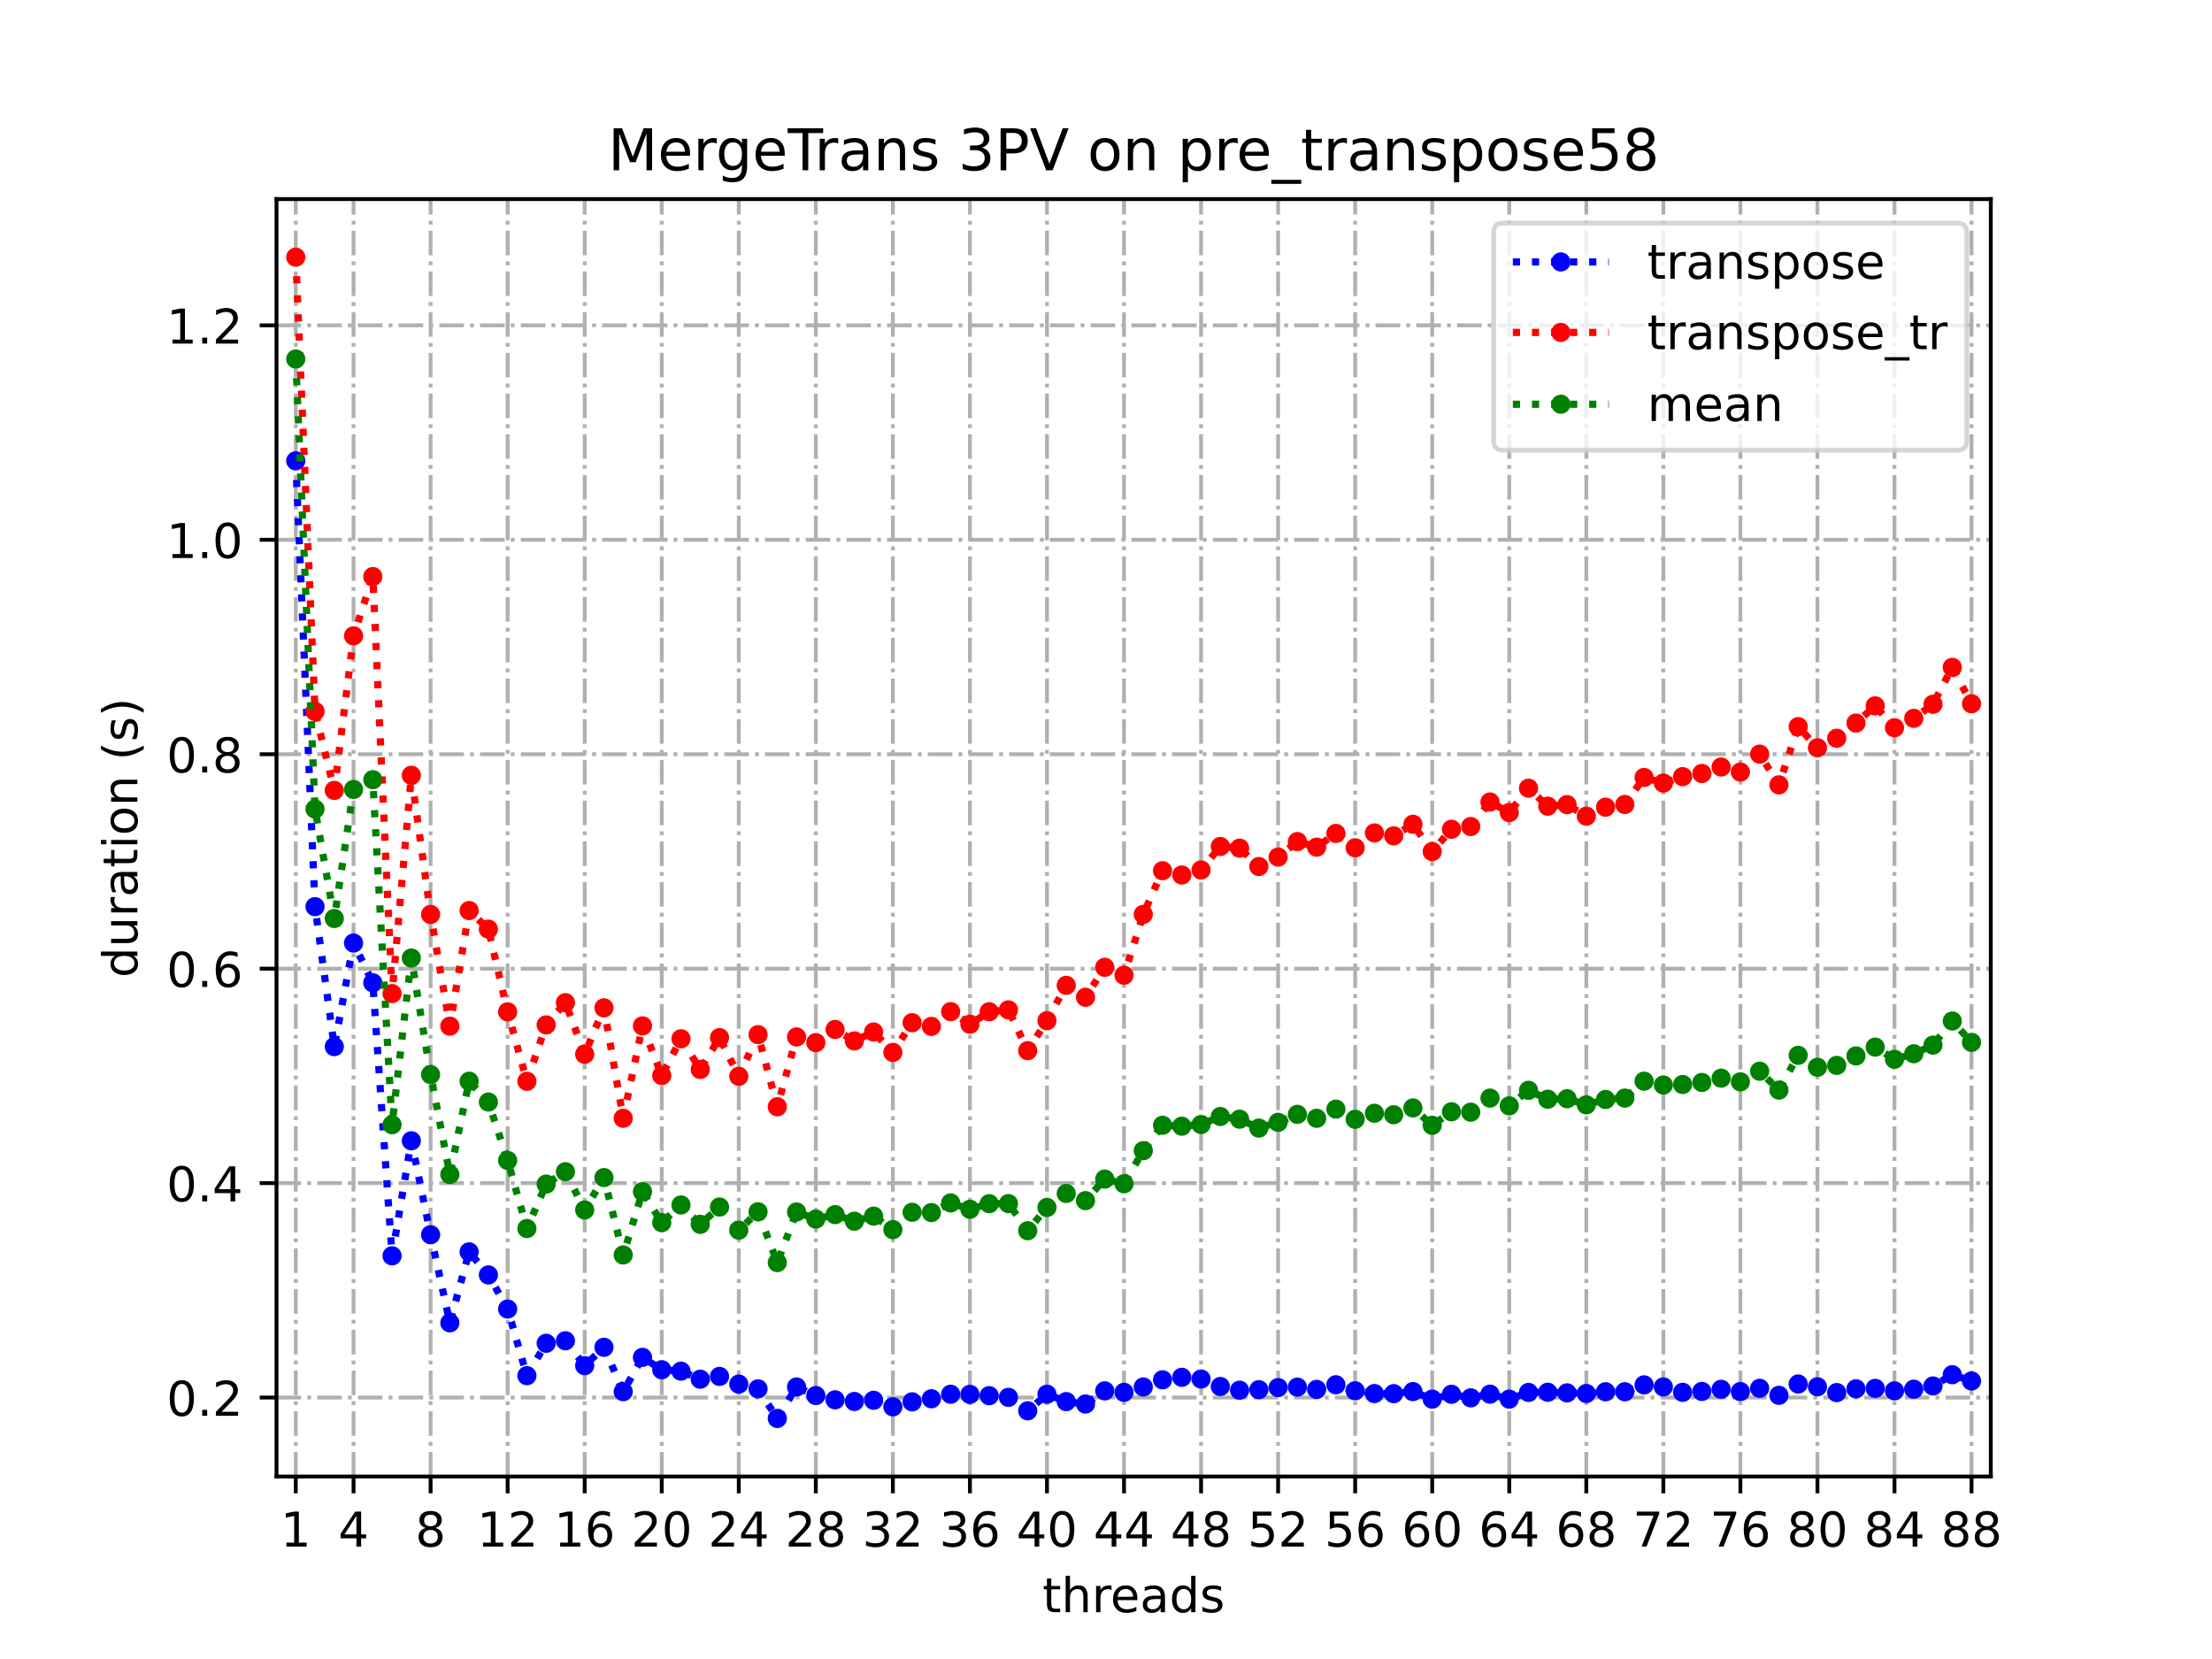 <?xml version="1.0" encoding="utf-8" standalone="no"?>
<!DOCTYPE svg PUBLIC "-//W3C//DTD SVG 1.1//EN"
  "http://www.w3.org/Graphics/SVG/1.1/DTD/svg11.dtd">
<!-- Created with matplotlib (https://matplotlib.org/) -->
<svg height="345.6pt" version="1.1" viewBox="0 0 460.8 345.6" width="460.8pt" xmlns="http://www.w3.org/2000/svg" xmlns:xlink="http://www.w3.org/1999/xlink">
 <defs>
  <style type="text/css">
*{stroke-linecap:butt;stroke-linejoin:round;}
  </style>
 </defs>
 <g id="figure_1">
  <g id="patch_1">
   <path d="M 0 345.6 
L 460.8 345.6 
L 460.8 0 
L 0 0 
z
" style="fill:#ffffff;"/>
  </g>
  <g id="axes_1">
   <g id="patch_2">
    <path d="M 57.6 307.584 
L 414.72 307.584 
L 414.72 41.472 
L 57.6 41.472 
z
" style="fill:#ffffff;"/>
   </g>
   <g id="matplotlib.axis_1">
    <g id="xtick_1">
     <g id="line2d_1">
      <path clip-path="url(#p0a2c57039f)" d="M 61.613 307.584 
L 61.613 41.472 
" style="fill:none;stroke:#b0b0b0;stroke-dasharray:5.12,1.28,0.8,1.28;stroke-dashoffset:0;stroke-width:0.8;"/>
     </g>
     <g id="line2d_2">
      <defs>
       <path d="M 0 0 
L 0 3.5 
" id="m64efd40f5f" style="stroke:#000000;stroke-width:0.8;"/>
      </defs>
      <g>
       <use style="stroke:#000000;stroke-width:0.8;" x="61.613" xlink:href="#m64efd40f5f" y="307.584"/>
      </g>
     </g>
     <g id="text_1">
      <!-- 1 -->
      <defs>
       <path d="M 12.406 8.297 
L 28.516 8.297 
L 28.516 63.922 
L 10.984 60.406 
L 10.984 69.391 
L 28.422 72.906 
L 38.281 72.906 
L 38.281 8.297 
L 54.391 8.297 
L 54.391 0 
L 12.406 0 
z
" id="DejaVuSans-49"/>
      </defs>
      <g transform="translate(58.431 322.182)scale(0.1 -0.1)">
       <use xlink:href="#DejaVuSans-49"/>
      </g>
     </g>
    </g>
    <g id="xtick_2">
     <g id="line2d_3">
      <path clip-path="url(#p0a2c57039f)" d="M 73.65 307.584 
L 73.65 41.472 
" style="fill:none;stroke:#b0b0b0;stroke-dasharray:5.12,1.28,0.8,1.28;stroke-dashoffset:0;stroke-width:0.8;"/>
     </g>
     <g id="line2d_4">
      <g>
       <use style="stroke:#000000;stroke-width:0.8;" x="73.65" xlink:href="#m64efd40f5f" y="307.584"/>
      </g>
     </g>
     <g id="text_2">
      <!-- 4 -->
      <defs>
       <path d="M 37.797 64.312 
L 12.891 25.391 
L 37.797 25.391 
z
M 35.203 72.906 
L 47.609 72.906 
L 47.609 25.391 
L 58.016 25.391 
L 58.016 17.188 
L 47.609 17.188 
L 47.609 0 
L 37.797 0 
L 37.797 17.188 
L 4.891 17.188 
L 4.891 26.703 
z
" id="DejaVuSans-52"/>
      </defs>
      <g transform="translate(70.469 322.182)scale(0.1 -0.1)">
       <use xlink:href="#DejaVuSans-52"/>
      </g>
     </g>
    </g>
    <g id="xtick_3">
     <g id="line2d_5">
      <path clip-path="url(#p0a2c57039f)" d="M 89.701 307.584 
L 89.701 41.472 
" style="fill:none;stroke:#b0b0b0;stroke-dasharray:5.12,1.28,0.8,1.28;stroke-dashoffset:0;stroke-width:0.8;"/>
     </g>
     <g id="line2d_6">
      <g>
       <use style="stroke:#000000;stroke-width:0.8;" x="89.701" xlink:href="#m64efd40f5f" y="307.584"/>
      </g>
     </g>
     <g id="text_3">
      <!-- 8 -->
      <defs>
       <path d="M 31.781 34.625 
Q 24.75 34.625 20.719 30.859 
Q 16.703 27.094 16.703 20.516 
Q 16.703 13.922 20.719 10.156 
Q 24.75 6.391 31.781 6.391 
Q 38.812 6.391 42.859 10.172 
Q 46.922 13.969 46.922 20.516 
Q 46.922 27.094 42.891 30.859 
Q 38.875 34.625 31.781 34.625 
z
M 21.922 38.812 
Q 15.578 40.375 12.031 44.719 
Q 8.5 49.078 8.5 55.328 
Q 8.5 64.062 14.719 69.141 
Q 20.953 74.219 31.781 74.219 
Q 42.672 74.219 48.875 69.141 
Q 55.078 64.062 55.078 55.328 
Q 55.078 49.078 51.531 44.719 
Q 48 40.375 41.703 38.812 
Q 48.828 37.156 52.797 32.312 
Q 56.781 27.484 56.781 20.516 
Q 56.781 9.906 50.312 4.234 
Q 43.844 -1.422 31.781 -1.422 
Q 19.734 -1.422 13.25 4.234 
Q 6.781 9.906 6.781 20.516 
Q 6.781 27.484 10.781 32.312 
Q 14.797 37.156 21.922 38.812 
z
M 18.312 54.391 
Q 18.312 48.734 21.844 45.562 
Q 25.391 42.391 31.781 42.391 
Q 38.141 42.391 41.719 45.562 
Q 45.312 48.734 45.312 54.391 
Q 45.312 60.062 41.719 63.234 
Q 38.141 66.406 31.781 66.406 
Q 25.391 66.406 21.844 63.234 
Q 18.312 60.062 18.312 54.391 
z
" id="DejaVuSans-56"/>
      </defs>
      <g transform="translate(86.519 322.182)scale(0.1 -0.1)">
       <use xlink:href="#DejaVuSans-56"/>
      </g>
     </g>
    </g>
    <g id="xtick_4">
     <g id="line2d_7">
      <path clip-path="url(#p0a2c57039f)" d="M 105.751 307.584 
L 105.751 41.472 
" style="fill:none;stroke:#b0b0b0;stroke-dasharray:5.12,1.28,0.8,1.28;stroke-dashoffset:0;stroke-width:0.8;"/>
     </g>
     <g id="line2d_8">
      <g>
       <use style="stroke:#000000;stroke-width:0.8;" x="105.751" xlink:href="#m64efd40f5f" y="307.584"/>
      </g>
     </g>
     <g id="text_4">
      <!-- 12 -->
      <defs>
       <path d="M 19.188 8.297 
L 53.609 8.297 
L 53.609 0 
L 7.328 0 
L 7.328 8.297 
Q 12.938 14.109 22.625 23.891 
Q 32.328 33.688 34.812 36.531 
Q 39.547 41.844 41.422 45.531 
Q 43.312 49.219 43.312 52.781 
Q 43.312 58.594 39.234 62.25 
Q 35.156 65.922 28.609 65.922 
Q 23.969 65.922 18.812 64.312 
Q 13.672 62.703 7.812 59.422 
L 7.812 69.391 
Q 13.766 71.781 18.938 73 
Q 24.125 74.219 28.422 74.219 
Q 39.75 74.219 46.484 68.547 
Q 53.219 62.891 53.219 53.422 
Q 53.219 48.922 51.531 44.891 
Q 49.859 40.875 45.406 35.406 
Q 44.188 33.984 37.641 27.219 
Q 31.109 20.453 19.188 8.297 
z
" id="DejaVuSans-50"/>
      </defs>
      <g transform="translate(99.389 322.182)scale(0.1 -0.1)">
       <use xlink:href="#DejaVuSans-49"/>
       <use x="63.623" xlink:href="#DejaVuSans-50"/>
      </g>
     </g>
    </g>
    <g id="xtick_5">
     <g id="line2d_9">
      <path clip-path="url(#p0a2c57039f)" d="M 121.801 307.584 
L 121.801 41.472 
" style="fill:none;stroke:#b0b0b0;stroke-dasharray:5.12,1.28,0.8,1.28;stroke-dashoffset:0;stroke-width:0.8;"/>
     </g>
     <g id="line2d_10">
      <g>
       <use style="stroke:#000000;stroke-width:0.8;" x="121.801" xlink:href="#m64efd40f5f" y="307.584"/>
      </g>
     </g>
     <g id="text_5">
      <!-- 16 -->
      <defs>
       <path d="M 33.016 40.375 
Q 26.375 40.375 22.484 35.828 
Q 18.609 31.297 18.609 23.391 
Q 18.609 15.531 22.484 10.953 
Q 26.375 6.391 33.016 6.391 
Q 39.656 6.391 43.531 10.953 
Q 47.406 15.531 47.406 23.391 
Q 47.406 31.297 43.531 35.828 
Q 39.656 40.375 33.016 40.375 
z
M 52.594 71.297 
L 52.594 62.312 
Q 48.875 64.062 45.094 64.984 
Q 41.312 65.922 37.594 65.922 
Q 27.828 65.922 22.672 59.328 
Q 17.531 52.734 16.797 39.406 
Q 19.672 43.656 24.016 45.922 
Q 28.375 48.188 33.594 48.188 
Q 44.578 48.188 50.953 41.516 
Q 57.328 34.859 57.328 23.391 
Q 57.328 12.156 50.688 5.359 
Q 44.047 -1.422 33.016 -1.422 
Q 20.359 -1.422 13.672 8.266 
Q 6.984 17.969 6.984 36.375 
Q 6.984 53.656 15.188 63.938 
Q 23.391 74.219 37.203 74.219 
Q 40.922 74.219 44.703 73.484 
Q 48.484 72.75 52.594 71.297 
z
" id="DejaVuSans-54"/>
      </defs>
      <g transform="translate(115.439 322.182)scale(0.1 -0.1)">
       <use xlink:href="#DejaVuSans-49"/>
       <use x="63.623" xlink:href="#DejaVuSans-54"/>
      </g>
     </g>
    </g>
    <g id="xtick_6">
     <g id="line2d_11">
      <path clip-path="url(#p0a2c57039f)" d="M 137.852 307.584 
L 137.852 41.472 
" style="fill:none;stroke:#b0b0b0;stroke-dasharray:5.12,1.28,0.8,1.28;stroke-dashoffset:0;stroke-width:0.8;"/>
     </g>
     <g id="line2d_12">
      <g>
       <use style="stroke:#000000;stroke-width:0.8;" x="137.852" xlink:href="#m64efd40f5f" y="307.584"/>
      </g>
     </g>
     <g id="text_6">
      <!-- 20 -->
      <defs>
       <path d="M 31.781 66.406 
Q 24.172 66.406 20.328 58.906 
Q 16.5 51.422 16.5 36.375 
Q 16.5 21.391 20.328 13.891 
Q 24.172 6.391 31.781 6.391 
Q 39.453 6.391 43.281 13.891 
Q 47.125 21.391 47.125 36.375 
Q 47.125 51.422 43.281 58.906 
Q 39.453 66.406 31.781 66.406 
z
M 31.781 74.219 
Q 44.047 74.219 50.516 64.516 
Q 56.984 54.828 56.984 36.375 
Q 56.984 17.969 50.516 8.266 
Q 44.047 -1.422 31.781 -1.422 
Q 19.531 -1.422 13.062 8.266 
Q 6.594 17.969 6.594 36.375 
Q 6.594 54.828 13.062 64.516 
Q 19.531 74.219 31.781 74.219 
z
" id="DejaVuSans-48"/>
      </defs>
      <g transform="translate(131.489 322.182)scale(0.1 -0.1)">
       <use xlink:href="#DejaVuSans-50"/>
       <use x="63.623" xlink:href="#DejaVuSans-48"/>
      </g>
     </g>
    </g>
    <g id="xtick_7">
     <g id="line2d_13">
      <path clip-path="url(#p0a2c57039f)" d="M 153.902 307.584 
L 153.902 41.472 
" style="fill:none;stroke:#b0b0b0;stroke-dasharray:5.12,1.28,0.8,1.28;stroke-dashoffset:0;stroke-width:0.8;"/>
     </g>
     <g id="line2d_14">
      <g>
       <use style="stroke:#000000;stroke-width:0.8;" x="153.902" xlink:href="#m64efd40f5f" y="307.584"/>
      </g>
     </g>
     <g id="text_7">
      <!-- 24 -->
      <g transform="translate(147.54 322.182)scale(0.1 -0.1)">
       <use xlink:href="#DejaVuSans-50"/>
       <use x="63.623" xlink:href="#DejaVuSans-52"/>
      </g>
     </g>
    </g>
    <g id="xtick_8">
     <g id="line2d_15">
      <path clip-path="url(#p0a2c57039f)" d="M 169.952 307.584 
L 169.952 41.472 
" style="fill:none;stroke:#b0b0b0;stroke-dasharray:5.12,1.28,0.8,1.28;stroke-dashoffset:0;stroke-width:0.8;"/>
     </g>
     <g id="line2d_16">
      <g>
       <use style="stroke:#000000;stroke-width:0.8;" x="169.952" xlink:href="#m64efd40f5f" y="307.584"/>
      </g>
     </g>
     <g id="text_8">
      <!-- 28 -->
      <g transform="translate(163.59 322.182)scale(0.1 -0.1)">
       <use xlink:href="#DejaVuSans-50"/>
       <use x="63.623" xlink:href="#DejaVuSans-56"/>
      </g>
     </g>
    </g>
    <g id="xtick_9">
     <g id="line2d_17">
      <path clip-path="url(#p0a2c57039f)" d="M 186.003 307.584 
L 186.003 41.472 
" style="fill:none;stroke:#b0b0b0;stroke-dasharray:5.12,1.28,0.8,1.28;stroke-dashoffset:0;stroke-width:0.8;"/>
     </g>
     <g id="line2d_18">
      <g>
       <use style="stroke:#000000;stroke-width:0.8;" x="186.003" xlink:href="#m64efd40f5f" y="307.584"/>
      </g>
     </g>
     <g id="text_9">
      <!-- 32 -->
      <defs>
       <path d="M 40.578 39.312 
Q 47.656 37.797 51.625 33 
Q 55.609 28.219 55.609 21.188 
Q 55.609 10.406 48.188 4.484 
Q 40.766 -1.422 27.094 -1.422 
Q 22.516 -1.422 17.656 -0.516 
Q 12.797 0.391 7.625 2.203 
L 7.625 11.719 
Q 11.719 9.328 16.594 8.109 
Q 21.484 6.891 26.812 6.891 
Q 36.078 6.891 40.938 10.547 
Q 45.797 14.203 45.797 21.188 
Q 45.797 27.641 41.281 31.266 
Q 36.766 34.906 28.719 34.906 
L 20.219 34.906 
L 20.219 43.016 
L 29.109 43.016 
Q 36.375 43.016 40.234 45.922 
Q 44.094 48.828 44.094 54.297 
Q 44.094 59.906 40.109 62.906 
Q 36.141 65.922 28.719 65.922 
Q 24.656 65.922 20.016 65.031 
Q 15.375 64.156 9.812 62.312 
L 9.812 71.094 
Q 15.438 72.656 20.344 73.438 
Q 25.25 74.219 29.594 74.219 
Q 40.828 74.219 47.359 69.109 
Q 53.906 64.016 53.906 55.328 
Q 53.906 49.266 50.438 45.094 
Q 46.969 40.922 40.578 39.312 
z
" id="DejaVuSans-51"/>
      </defs>
      <g transform="translate(179.64 322.182)scale(0.1 -0.1)">
       <use xlink:href="#DejaVuSans-51"/>
       <use x="63.623" xlink:href="#DejaVuSans-50"/>
      </g>
     </g>
    </g>
    <g id="xtick_10">
     <g id="line2d_19">
      <path clip-path="url(#p0a2c57039f)" d="M 202.053 307.584 
L 202.053 41.472 
" style="fill:none;stroke:#b0b0b0;stroke-dasharray:5.12,1.28,0.8,1.28;stroke-dashoffset:0;stroke-width:0.8;"/>
     </g>
     <g id="line2d_20">
      <g>
       <use style="stroke:#000000;stroke-width:0.8;" x="202.053" xlink:href="#m64efd40f5f" y="307.584"/>
      </g>
     </g>
     <g id="text_10">
      <!-- 36 -->
      <g transform="translate(195.691 322.182)scale(0.1 -0.1)">
       <use xlink:href="#DejaVuSans-51"/>
       <use x="63.623" xlink:href="#DejaVuSans-54"/>
      </g>
     </g>
    </g>
    <g id="xtick_11">
     <g id="line2d_21">
      <path clip-path="url(#p0a2c57039f)" d="M 218.103 307.584 
L 218.103 41.472 
" style="fill:none;stroke:#b0b0b0;stroke-dasharray:5.12,1.28,0.8,1.28;stroke-dashoffset:0;stroke-width:0.8;"/>
     </g>
     <g id="line2d_22">
      <g>
       <use style="stroke:#000000;stroke-width:0.8;" x="218.103" xlink:href="#m64efd40f5f" y="307.584"/>
      </g>
     </g>
     <g id="text_11">
      <!-- 40 -->
      <g transform="translate(211.741 322.182)scale(0.1 -0.1)">
       <use xlink:href="#DejaVuSans-52"/>
       <use x="63.623" xlink:href="#DejaVuSans-48"/>
      </g>
     </g>
    </g>
    <g id="xtick_12">
     <g id="line2d_23">
      <path clip-path="url(#p0a2c57039f)" d="M 234.154 307.584 
L 234.154 41.472 
" style="fill:none;stroke:#b0b0b0;stroke-dasharray:5.12,1.28,0.8,1.28;stroke-dashoffset:0;stroke-width:0.8;"/>
     </g>
     <g id="line2d_24">
      <g>
       <use style="stroke:#000000;stroke-width:0.8;" x="234.154" xlink:href="#m64efd40f5f" y="307.584"/>
      </g>
     </g>
     <g id="text_12">
      <!-- 44 -->
      <g transform="translate(227.791 322.182)scale(0.1 -0.1)">
       <use xlink:href="#DejaVuSans-52"/>
       <use x="63.623" xlink:href="#DejaVuSans-52"/>
      </g>
     </g>
    </g>
    <g id="xtick_13">
     <g id="line2d_25">
      <path clip-path="url(#p0a2c57039f)" d="M 250.204 307.584 
L 250.204 41.472 
" style="fill:none;stroke:#b0b0b0;stroke-dasharray:5.12,1.28,0.8,1.28;stroke-dashoffset:0;stroke-width:0.8;"/>
     </g>
     <g id="line2d_26">
      <g>
       <use style="stroke:#000000;stroke-width:0.8;" x="250.204" xlink:href="#m64efd40f5f" y="307.584"/>
      </g>
     </g>
     <g id="text_13">
      <!-- 48 -->
      <g transform="translate(243.842 322.182)scale(0.1 -0.1)">
       <use xlink:href="#DejaVuSans-52"/>
       <use x="63.623" xlink:href="#DejaVuSans-56"/>
      </g>
     </g>
    </g>
    <g id="xtick_14">
     <g id="line2d_27">
      <path clip-path="url(#p0a2c57039f)" d="M 266.254 307.584 
L 266.254 41.472 
" style="fill:none;stroke:#b0b0b0;stroke-dasharray:5.12,1.28,0.8,1.28;stroke-dashoffset:0;stroke-width:0.8;"/>
     </g>
     <g id="line2d_28">
      <g>
       <use style="stroke:#000000;stroke-width:0.8;" x="266.254" xlink:href="#m64efd40f5f" y="307.584"/>
      </g>
     </g>
     <g id="text_14">
      <!-- 52 -->
      <defs>
       <path d="M 10.797 72.906 
L 49.516 72.906 
L 49.516 64.594 
L 19.828 64.594 
L 19.828 46.734 
Q 21.969 47.469 24.109 47.828 
Q 26.266 48.188 28.422 48.188 
Q 40.625 48.188 47.75 41.5 
Q 54.891 34.812 54.891 23.391 
Q 54.891 11.625 47.562 5.094 
Q 40.234 -1.422 26.906 -1.422 
Q 22.312 -1.422 17.547 -0.641 
Q 12.797 0.141 7.719 1.703 
L 7.719 11.625 
Q 12.109 9.234 16.797 8.062 
Q 21.484 6.891 26.703 6.891 
Q 35.156 6.891 40.078 11.328 
Q 45.016 15.766 45.016 23.391 
Q 45.016 31 40.078 35.438 
Q 35.156 39.891 26.703 39.891 
Q 22.75 39.891 18.812 39.016 
Q 14.891 38.141 10.797 36.281 
z
" id="DejaVuSans-53"/>
      </defs>
      <g transform="translate(259.892 322.182)scale(0.1 -0.1)">
       <use xlink:href="#DejaVuSans-53"/>
       <use x="63.623" xlink:href="#DejaVuSans-50"/>
      </g>
     </g>
    </g>
    <g id="xtick_15">
     <g id="line2d_29">
      <path clip-path="url(#p0a2c57039f)" d="M 282.305 307.584 
L 282.305 41.472 
" style="fill:none;stroke:#b0b0b0;stroke-dasharray:5.12,1.28,0.8,1.28;stroke-dashoffset:0;stroke-width:0.8;"/>
     </g>
     <g id="line2d_30">
      <g>
       <use style="stroke:#000000;stroke-width:0.8;" x="282.305" xlink:href="#m64efd40f5f" y="307.584"/>
      </g>
     </g>
     <g id="text_15">
      <!-- 56 -->
      <g transform="translate(275.942 322.182)scale(0.1 -0.1)">
       <use xlink:href="#DejaVuSans-53"/>
       <use x="63.623" xlink:href="#DejaVuSans-54"/>
      </g>
     </g>
    </g>
    <g id="xtick_16">
     <g id="line2d_31">
      <path clip-path="url(#p0a2c57039f)" d="M 298.355 307.584 
L 298.355 41.472 
" style="fill:none;stroke:#b0b0b0;stroke-dasharray:5.12,1.28,0.8,1.28;stroke-dashoffset:0;stroke-width:0.8;"/>
     </g>
     <g id="line2d_32">
      <g>
       <use style="stroke:#000000;stroke-width:0.8;" x="298.355" xlink:href="#m64efd40f5f" y="307.584"/>
      </g>
     </g>
     <g id="text_16">
      <!-- 60 -->
      <g transform="translate(291.993 322.182)scale(0.1 -0.1)">
       <use xlink:href="#DejaVuSans-54"/>
       <use x="63.623" xlink:href="#DejaVuSans-48"/>
      </g>
     </g>
    </g>
    <g id="xtick_17">
     <g id="line2d_33">
      <path clip-path="url(#p0a2c57039f)" d="M 314.405 307.584 
L 314.405 41.472 
" style="fill:none;stroke:#b0b0b0;stroke-dasharray:5.12,1.28,0.8,1.28;stroke-dashoffset:0;stroke-width:0.8;"/>
     </g>
     <g id="line2d_34">
      <g>
       <use style="stroke:#000000;stroke-width:0.8;" x="314.405" xlink:href="#m64efd40f5f" y="307.584"/>
      </g>
     </g>
     <g id="text_17">
      <!-- 64 -->
      <g transform="translate(308.043 322.182)scale(0.1 -0.1)">
       <use xlink:href="#DejaVuSans-54"/>
       <use x="63.623" xlink:href="#DejaVuSans-52"/>
      </g>
     </g>
    </g>
    <g id="xtick_18">
     <g id="line2d_35">
      <path clip-path="url(#p0a2c57039f)" d="M 330.456 307.584 
L 330.456 41.472 
" style="fill:none;stroke:#b0b0b0;stroke-dasharray:5.12,1.28,0.8,1.28;stroke-dashoffset:0;stroke-width:0.8;"/>
     </g>
     <g id="line2d_36">
      <g>
       <use style="stroke:#000000;stroke-width:0.8;" x="330.456" xlink:href="#m64efd40f5f" y="307.584"/>
      </g>
     </g>
     <g id="text_18">
      <!-- 68 -->
      <g transform="translate(324.093 322.182)scale(0.1 -0.1)">
       <use xlink:href="#DejaVuSans-54"/>
       <use x="63.623" xlink:href="#DejaVuSans-56"/>
      </g>
     </g>
    </g>
    <g id="xtick_19">
     <g id="line2d_37">
      <path clip-path="url(#p0a2c57039f)" d="M 346.506 307.584 
L 346.506 41.472 
" style="fill:none;stroke:#b0b0b0;stroke-dasharray:5.12,1.28,0.8,1.28;stroke-dashoffset:0;stroke-width:0.8;"/>
     </g>
     <g id="line2d_38">
      <g>
       <use style="stroke:#000000;stroke-width:0.8;" x="346.506" xlink:href="#m64efd40f5f" y="307.584"/>
      </g>
     </g>
     <g id="text_19">
      <!-- 72 -->
      <defs>
       <path d="M 8.203 72.906 
L 55.078 72.906 
L 55.078 68.703 
L 28.609 0 
L 18.312 0 
L 43.219 64.594 
L 8.203 64.594 
z
" id="DejaVuSans-55"/>
      </defs>
      <g transform="translate(340.144 322.182)scale(0.1 -0.1)">
       <use xlink:href="#DejaVuSans-55"/>
       <use x="63.623" xlink:href="#DejaVuSans-50"/>
      </g>
     </g>
    </g>
    <g id="xtick_20">
     <g id="line2d_39">
      <path clip-path="url(#p0a2c57039f)" d="M 362.556 307.584 
L 362.556 41.472 
" style="fill:none;stroke:#b0b0b0;stroke-dasharray:5.12,1.28,0.8,1.28;stroke-dashoffset:0;stroke-width:0.8;"/>
     </g>
     <g id="line2d_40">
      <g>
       <use style="stroke:#000000;stroke-width:0.8;" x="362.556" xlink:href="#m64efd40f5f" y="307.584"/>
      </g>
     </g>
     <g id="text_20">
      <!-- 76 -->
      <g transform="translate(356.194 322.182)scale(0.1 -0.1)">
       <use xlink:href="#DejaVuSans-55"/>
       <use x="63.623" xlink:href="#DejaVuSans-54"/>
      </g>
     </g>
    </g>
    <g id="xtick_21">
     <g id="line2d_41">
      <path clip-path="url(#p0a2c57039f)" d="M 378.607 307.584 
L 378.607 41.472 
" style="fill:none;stroke:#b0b0b0;stroke-dasharray:5.12,1.28,0.8,1.28;stroke-dashoffset:0;stroke-width:0.8;"/>
     </g>
     <g id="line2d_42">
      <g>
       <use style="stroke:#000000;stroke-width:0.8;" x="378.607" xlink:href="#m64efd40f5f" y="307.584"/>
      </g>
     </g>
     <g id="text_21">
      <!-- 80 -->
      <g transform="translate(372.244 322.182)scale(0.1 -0.1)">
       <use xlink:href="#DejaVuSans-56"/>
       <use x="63.623" xlink:href="#DejaVuSans-48"/>
      </g>
     </g>
    </g>
    <g id="xtick_22">
     <g id="line2d_43">
      <path clip-path="url(#p0a2c57039f)" d="M 394.657 307.584 
L 394.657 41.472 
" style="fill:none;stroke:#b0b0b0;stroke-dasharray:5.12,1.28,0.8,1.28;stroke-dashoffset:0;stroke-width:0.8;"/>
     </g>
     <g id="line2d_44">
      <g>
       <use style="stroke:#000000;stroke-width:0.8;" x="394.657" xlink:href="#m64efd40f5f" y="307.584"/>
      </g>
     </g>
     <g id="text_22">
      <!-- 84 -->
      <g transform="translate(388.295 322.182)scale(0.1 -0.1)">
       <use xlink:href="#DejaVuSans-56"/>
       <use x="63.623" xlink:href="#DejaVuSans-52"/>
      </g>
     </g>
    </g>
    <g id="xtick_23">
     <g id="line2d_45">
      <path clip-path="url(#p0a2c57039f)" d="M 410.707 307.584 
L 410.707 41.472 
" style="fill:none;stroke:#b0b0b0;stroke-dasharray:5.12,1.28,0.8,1.28;stroke-dashoffset:0;stroke-width:0.8;"/>
     </g>
     <g id="line2d_46">
      <g>
       <use style="stroke:#000000;stroke-width:0.8;" x="410.707" xlink:href="#m64efd40f5f" y="307.584"/>
      </g>
     </g>
     <g id="text_23">
      <!-- 88 -->
      <g transform="translate(404.345 322.182)scale(0.1 -0.1)">
       <use xlink:href="#DejaVuSans-56"/>
       <use x="63.623" xlink:href="#DejaVuSans-56"/>
      </g>
     </g>
    </g>
    <g id="text_24">
     <!-- threads -->
     <defs>
      <path d="M 18.312 70.219 
L 18.312 54.688 
L 36.812 54.688 
L 36.812 47.703 
L 18.312 47.703 
L 18.312 18.016 
Q 18.312 11.328 20.141 9.422 
Q 21.969 7.516 27.594 7.516 
L 36.812 7.516 
L 36.812 0 
L 27.594 0 
Q 17.188 0 13.234 3.875 
Q 9.281 7.766 9.281 18.016 
L 9.281 47.703 
L 2.688 47.703 
L 2.688 54.688 
L 9.281 54.688 
L 9.281 70.219 
z
" id="DejaVuSans-116"/>
      <path d="M 54.891 33.016 
L 54.891 0 
L 45.906 0 
L 45.906 32.719 
Q 45.906 40.484 42.875 44.328 
Q 39.844 48.188 33.797 48.188 
Q 26.516 48.188 22.312 43.547 
Q 18.109 38.922 18.109 30.906 
L 18.109 0 
L 9.078 0 
L 9.078 75.984 
L 18.109 75.984 
L 18.109 46.188 
Q 21.344 51.125 25.703 53.562 
Q 30.078 56 35.797 56 
Q 45.219 56 50.047 50.172 
Q 54.891 44.344 54.891 33.016 
z
" id="DejaVuSans-104"/>
      <path d="M 41.109 46.297 
Q 39.594 47.172 37.812 47.578 
Q 36.031 48 33.891 48 
Q 26.266 48 22.188 43.047 
Q 18.109 38.094 18.109 28.812 
L 18.109 0 
L 9.078 0 
L 9.078 54.688 
L 18.109 54.688 
L 18.109 46.188 
Q 20.953 51.172 25.484 53.578 
Q 30.031 56 36.531 56 
Q 37.453 56 38.578 55.875 
Q 39.703 55.766 41.062 55.516 
z
" id="DejaVuSans-114"/>
      <path d="M 56.203 29.594 
L 56.203 25.203 
L 14.891 25.203 
Q 15.484 15.922 20.484 11.062 
Q 25.484 6.203 34.422 6.203 
Q 39.594 6.203 44.453 7.469 
Q 49.312 8.734 54.109 11.281 
L 54.109 2.781 
Q 49.266 0.734 44.188 -0.344 
Q 39.109 -1.422 33.891 -1.422 
Q 20.797 -1.422 13.156 6.188 
Q 5.516 13.812 5.516 26.812 
Q 5.516 40.234 12.766 48.109 
Q 20.016 56 32.328 56 
Q 43.359 56 49.781 48.891 
Q 56.203 41.797 56.203 29.594 
z
M 47.219 32.234 
Q 47.125 39.594 43.094 43.984 
Q 39.062 48.391 32.422 48.391 
Q 24.906 48.391 20.391 44.141 
Q 15.875 39.891 15.188 32.172 
z
" id="DejaVuSans-101"/>
      <path d="M 34.281 27.484 
Q 23.391 27.484 19.188 25 
Q 14.984 22.516 14.984 16.5 
Q 14.984 11.719 18.141 8.906 
Q 21.297 6.109 26.703 6.109 
Q 34.188 6.109 38.703 11.406 
Q 43.219 16.703 43.219 25.484 
L 43.219 27.484 
z
M 52.203 31.203 
L 52.203 0 
L 43.219 0 
L 43.219 8.297 
Q 40.141 3.328 35.547 0.953 
Q 30.953 -1.422 24.312 -1.422 
Q 15.922 -1.422 10.953 3.297 
Q 6 8.016 6 15.922 
Q 6 25.141 12.172 29.828 
Q 18.359 34.516 30.609 34.516 
L 43.219 34.516 
L 43.219 35.406 
Q 43.219 41.609 39.141 45 
Q 35.062 48.391 27.688 48.391 
Q 23 48.391 18.547 47.266 
Q 14.109 46.141 10.016 43.891 
L 10.016 52.203 
Q 14.938 54.109 19.578 55.047 
Q 24.219 56 28.609 56 
Q 40.484 56 46.344 49.844 
Q 52.203 43.703 52.203 31.203 
z
" id="DejaVuSans-97"/>
      <path d="M 45.406 46.391 
L 45.406 75.984 
L 54.391 75.984 
L 54.391 0 
L 45.406 0 
L 45.406 8.203 
Q 42.578 3.328 38.25 0.953 
Q 33.938 -1.422 27.875 -1.422 
Q 17.969 -1.422 11.734 6.484 
Q 5.516 14.406 5.516 27.297 
Q 5.516 40.188 11.734 48.094 
Q 17.969 56 27.875 56 
Q 33.938 56 38.25 53.625 
Q 42.578 51.266 45.406 46.391 
z
M 14.797 27.297 
Q 14.797 17.391 18.875 11.75 
Q 22.953 6.109 30.078 6.109 
Q 37.203 6.109 41.297 11.75 
Q 45.406 17.391 45.406 27.297 
Q 45.406 37.203 41.297 42.844 
Q 37.203 48.484 30.078 48.484 
Q 22.953 48.484 18.875 42.844 
Q 14.797 37.203 14.797 27.297 
z
" id="DejaVuSans-100"/>
      <path d="M 44.281 53.078 
L 44.281 44.578 
Q 40.484 46.531 36.375 47.5 
Q 32.281 48.484 27.875 48.484 
Q 21.188 48.484 17.844 46.438 
Q 14.5 44.391 14.5 40.281 
Q 14.5 37.156 16.891 35.375 
Q 19.281 33.594 26.516 31.984 
L 29.594 31.297 
Q 39.156 29.25 43.188 25.516 
Q 47.219 21.781 47.219 15.094 
Q 47.219 7.469 41.188 3.016 
Q 35.156 -1.422 24.609 -1.422 
Q 20.219 -1.422 15.453 -0.562 
Q 10.688 0.297 5.422 2 
L 5.422 11.281 
Q 10.406 8.688 15.234 7.391 
Q 20.062 6.109 24.812 6.109 
Q 31.156 6.109 34.562 8.281 
Q 37.984 10.453 37.984 14.406 
Q 37.984 18.062 35.516 20.016 
Q 33.062 21.969 24.703 23.781 
L 21.578 24.516 
Q 13.234 26.266 9.516 29.906 
Q 5.812 33.547 5.812 39.891 
Q 5.812 47.609 11.281 51.797 
Q 16.75 56 26.812 56 
Q 31.781 56 36.172 55.266 
Q 40.578 54.547 44.281 53.078 
z
" id="DejaVuSans-115"/>
     </defs>
     <g transform="translate(217.169 335.861)scale(0.1 -0.1)">
      <use xlink:href="#DejaVuSans-116"/>
      <use x="39.209" xlink:href="#DejaVuSans-104"/>
      <use x="102.588" xlink:href="#DejaVuSans-114"/>
      <use x="141.451" xlink:href="#DejaVuSans-101"/>
      <use x="202.975" xlink:href="#DejaVuSans-97"/>
      <use x="264.254" xlink:href="#DejaVuSans-100"/>
      <use x="327.73" xlink:href="#DejaVuSans-115"/>
     </g>
    </g>
   </g>
   <g id="matplotlib.axis_2">
    <g id="ytick_1">
     <g id="line2d_47">
      <path clip-path="url(#p0a2c57039f)" d="M 57.6 291.138 
L 414.72 291.138 
" style="fill:none;stroke:#b0b0b0;stroke-dasharray:5.12,1.28,0.8,1.28;stroke-dashoffset:0;stroke-width:0.8;"/>
     </g>
     <g id="line2d_48">
      <defs>
       <path d="M 0 0 
L -3.5 0 
" id="m136d90864f" style="stroke:#000000;stroke-width:0.8;"/>
      </defs>
      <g>
       <use style="stroke:#000000;stroke-width:0.8;" x="57.6" xlink:href="#m136d90864f" y="291.138"/>
      </g>
     </g>
     <g id="text_25">
      <!-- 0.2 -->
      <defs>
       <path d="M 10.688 12.406 
L 21 12.406 
L 21 0 
L 10.688 0 
z
" id="DejaVuSans-46"/>
      </defs>
      <g transform="translate(34.697 294.937)scale(0.1 -0.1)">
       <use xlink:href="#DejaVuSans-48"/>
       <use x="63.623" xlink:href="#DejaVuSans-46"/>
       <use x="95.41" xlink:href="#DejaVuSans-50"/>
      </g>
     </g>
    </g>
    <g id="ytick_2">
     <g id="line2d_49">
      <path clip-path="url(#p0a2c57039f)" d="M 57.6 246.465 
L 414.72 246.465 
" style="fill:none;stroke:#b0b0b0;stroke-dasharray:5.12,1.28,0.8,1.28;stroke-dashoffset:0;stroke-width:0.8;"/>
     </g>
     <g id="line2d_50">
      <g>
       <use style="stroke:#000000;stroke-width:0.8;" x="57.6" xlink:href="#m136d90864f" y="246.465"/>
      </g>
     </g>
     <g id="text_26">
      <!-- 0.4 -->
      <g transform="translate(34.697 250.265)scale(0.1 -0.1)">
       <use xlink:href="#DejaVuSans-48"/>
       <use x="63.623" xlink:href="#DejaVuSans-46"/>
       <use x="95.41" xlink:href="#DejaVuSans-52"/>
      </g>
     </g>
    </g>
    <g id="ytick_3">
     <g id="line2d_51">
      <path clip-path="url(#p0a2c57039f)" d="M 57.6 201.793 
L 414.72 201.793 
" style="fill:none;stroke:#b0b0b0;stroke-dasharray:5.12,1.28,0.8,1.28;stroke-dashoffset:0;stroke-width:0.8;"/>
     </g>
     <g id="line2d_52">
      <g>
       <use style="stroke:#000000;stroke-width:0.8;" x="57.6" xlink:href="#m136d90864f" y="201.793"/>
      </g>
     </g>
     <g id="text_27">
      <!-- 0.6 -->
      <g transform="translate(34.697 205.592)scale(0.1 -0.1)">
       <use xlink:href="#DejaVuSans-48"/>
       <use x="63.623" xlink:href="#DejaVuSans-46"/>
       <use x="95.41" xlink:href="#DejaVuSans-54"/>
      </g>
     </g>
    </g>
    <g id="ytick_4">
     <g id="line2d_53">
      <path clip-path="url(#p0a2c57039f)" d="M 57.6 157.121 
L 414.72 157.121 
" style="fill:none;stroke:#b0b0b0;stroke-dasharray:5.12,1.28,0.8,1.28;stroke-dashoffset:0;stroke-width:0.8;"/>
     </g>
     <g id="line2d_54">
      <g>
       <use style="stroke:#000000;stroke-width:0.8;" x="57.6" xlink:href="#m136d90864f" y="157.121"/>
      </g>
     </g>
     <g id="text_28">
      <!-- 0.8 -->
      <g transform="translate(34.697 160.92)scale(0.1 -0.1)">
       <use xlink:href="#DejaVuSans-48"/>
       <use x="63.623" xlink:href="#DejaVuSans-46"/>
       <use x="95.41" xlink:href="#DejaVuSans-56"/>
      </g>
     </g>
    </g>
    <g id="ytick_5">
     <g id="line2d_55">
      <path clip-path="url(#p0a2c57039f)" d="M 57.6 112.448 
L 414.72 112.448 
" style="fill:none;stroke:#b0b0b0;stroke-dasharray:5.12,1.28,0.8,1.28;stroke-dashoffset:0;stroke-width:0.8;"/>
     </g>
     <g id="line2d_56">
      <g>
       <use style="stroke:#000000;stroke-width:0.8;" x="57.6" xlink:href="#m136d90864f" y="112.448"/>
      </g>
     </g>
     <g id="text_29">
      <!-- 1.0 -->
      <g transform="translate(34.697 116.248)scale(0.1 -0.1)">
       <use xlink:href="#DejaVuSans-49"/>
       <use x="63.623" xlink:href="#DejaVuSans-46"/>
       <use x="95.41" xlink:href="#DejaVuSans-48"/>
      </g>
     </g>
    </g>
    <g id="ytick_6">
     <g id="line2d_57">
      <path clip-path="url(#p0a2c57039f)" d="M 57.6 67.776 
L 414.72 67.776 
" style="fill:none;stroke:#b0b0b0;stroke-dasharray:5.12,1.28,0.8,1.28;stroke-dashoffset:0;stroke-width:0.8;"/>
     </g>
     <g id="line2d_58">
      <g>
       <use style="stroke:#000000;stroke-width:0.8;" x="57.6" xlink:href="#m136d90864f" y="67.776"/>
      </g>
     </g>
     <g id="text_30">
      <!-- 1.2 -->
      <g transform="translate(34.697 71.575)scale(0.1 -0.1)">
       <use xlink:href="#DejaVuSans-49"/>
       <use x="63.623" xlink:href="#DejaVuSans-46"/>
       <use x="95.41" xlink:href="#DejaVuSans-50"/>
      </g>
     </g>
    </g>
    <g id="text_31">
     <!-- duration (s) -->
     <defs>
      <path d="M 8.5 21.578 
L 8.5 54.688 
L 17.484 54.688 
L 17.484 21.922 
Q 17.484 14.156 20.5 10.266 
Q 23.531 6.391 29.594 6.391 
Q 36.859 6.391 41.078 11.031 
Q 45.312 15.672 45.312 23.688 
L 45.312 54.688 
L 54.297 54.688 
L 54.297 0 
L 45.312 0 
L 45.312 8.406 
Q 42.047 3.422 37.719 1 
Q 33.406 -1.422 27.688 -1.422 
Q 18.266 -1.422 13.375 4.438 
Q 8.5 10.297 8.5 21.578 
z
M 31.109 56 
z
" id="DejaVuSans-117"/>
      <path d="M 9.422 54.688 
L 18.406 54.688 
L 18.406 0 
L 9.422 0 
z
M 9.422 75.984 
L 18.406 75.984 
L 18.406 64.594 
L 9.422 64.594 
z
" id="DejaVuSans-105"/>
      <path d="M 30.609 48.391 
Q 23.391 48.391 19.188 42.75 
Q 14.984 37.109 14.984 27.297 
Q 14.984 17.484 19.156 11.844 
Q 23.344 6.203 30.609 6.203 
Q 37.797 6.203 41.984 11.859 
Q 46.188 17.531 46.188 27.297 
Q 46.188 37.016 41.984 42.703 
Q 37.797 48.391 30.609 48.391 
z
M 30.609 56 
Q 42.328 56 49.016 48.375 
Q 55.719 40.766 55.719 27.297 
Q 55.719 13.875 49.016 6.219 
Q 42.328 -1.422 30.609 -1.422 
Q 18.844 -1.422 12.172 6.219 
Q 5.516 13.875 5.516 27.297 
Q 5.516 40.766 12.172 48.375 
Q 18.844 56 30.609 56 
z
" id="DejaVuSans-111"/>
      <path d="M 54.891 33.016 
L 54.891 0 
L 45.906 0 
L 45.906 32.719 
Q 45.906 40.484 42.875 44.328 
Q 39.844 48.188 33.797 48.188 
Q 26.516 48.188 22.312 43.547 
Q 18.109 38.922 18.109 30.906 
L 18.109 0 
L 9.078 0 
L 9.078 54.688 
L 18.109 54.688 
L 18.109 46.188 
Q 21.344 51.125 25.703 53.562 
Q 30.078 56 35.797 56 
Q 45.219 56 50.047 50.172 
Q 54.891 44.344 54.891 33.016 
z
" id="DejaVuSans-110"/>
      <path id="DejaVuSans-32"/>
      <path d="M 31 75.875 
Q 24.469 64.656 21.281 53.656 
Q 18.109 42.672 18.109 31.391 
Q 18.109 20.125 21.312 9.062 
Q 24.516 -2 31 -13.188 
L 23.188 -13.188 
Q 15.875 -1.703 12.234 9.375 
Q 8.594 20.453 8.594 31.391 
Q 8.594 42.281 12.203 53.312 
Q 15.828 64.359 23.188 75.875 
z
" id="DejaVuSans-40"/>
      <path d="M 8.016 75.875 
L 15.828 75.875 
Q 23.141 64.359 26.781 53.312 
Q 30.422 42.281 30.422 31.391 
Q 30.422 20.453 26.781 9.375 
Q 23.141 -1.703 15.828 -13.188 
L 8.016 -13.188 
Q 14.5 -2 17.703 9.062 
Q 20.906 20.125 20.906 31.391 
Q 20.906 42.672 17.703 53.656 
Q 14.5 64.656 8.016 75.875 
z
" id="DejaVuSans-41"/>
     </defs>
     <g transform="translate(28.617 203.663)rotate(-90)scale(0.1 -0.1)">
      <use xlink:href="#DejaVuSans-100"/>
      <use x="63.477" xlink:href="#DejaVuSans-117"/>
      <use x="126.855" xlink:href="#DejaVuSans-114"/>
      <use x="167.969" xlink:href="#DejaVuSans-97"/>
      <use x="229.248" xlink:href="#DejaVuSans-116"/>
      <use x="268.457" xlink:href="#DejaVuSans-105"/>
      <use x="296.24" xlink:href="#DejaVuSans-111"/>
      <use x="357.422" xlink:href="#DejaVuSans-110"/>
      <use x="420.801" xlink:href="#DejaVuSans-32"/>
      <use x="452.588" xlink:href="#DejaVuSans-40"/>
      <use x="491.602" xlink:href="#DejaVuSans-115"/>
      <use x="543.701" xlink:href="#DejaVuSans-41"/>
     </g>
    </g>
   </g>
   <g id="line2d_59">
    <path clip-path="url(#p0a2c57039f)" d="M 61.613 96.003 
L 65.625 188.872 
L 69.638 218.034 
L 73.65 196.454 
L 77.663 204.738 
L 81.676 261.61 
L 85.688 237.646 
L 89.701 257.22 
L 93.713 275.566 
L 97.726 260.791 
L 101.738 265.592 
L 105.751 272.693 
L 109.764 286.583 
L 113.776 279.83 
L 117.789 279.307 
L 121.801 284.487 
L 125.814 280.667 
L 129.827 289.913 
L 133.839 282.764 
L 137.852 285.344 
L 141.864 285.638 
L 145.877 287.314 
L 149.889 286.731 
L 153.902 288.333 
L 157.915 289.328 
L 161.927 295.488 
L 165.94 288.933 
L 169.952 290.717 
L 173.965 291.609 
L 177.978 291.953 
L 181.99 291.701 
L 186.003 293.065 
L 190.015 292.028 
L 194.028 291.388 
L 198.04 290.443 
L 202.053 290.473 
L 206.066 290.743 
L 210.078 291.093 
L 214.091 293.891 
L 218.103 290.441 
L 222.116 291.981 
L 226.129 292.483 
L 230.141 289.74 
L 234.154 290.05 
L 238.166 288.934 
L 242.179 287.44 
L 246.191 286.921 
L 250.204 287.277 
L 254.217 288.834 
L 258.229 289.607 
L 262.242 289.496 
L 266.254 289.059 
L 270.267 288.962 
L 274.28 289.44 
L 278.292 288.474 
L 282.305 289.724 
L 286.317 290.309 
L 290.33 290.329 
L 294.342 289.894 
L 298.355 291.465 
L 302.368 290.455 
L 306.38 291.197 
L 310.393 290.429 
L 314.405 291.465 
L 318.418 290.071 
L 322.431 290.031 
L 326.443 290.158 
L 330.456 290.293 
L 334.468 289.927 
L 338.481 289.931 
L 342.493 288.495 
L 346.506 288.92 
L 350.519 290.051 
L 354.531 289.861 
L 358.544 289.417 
L 362.556 289.895 
L 366.569 289.207 
L 370.582 290.669 
L 374.594 288.313 
L 378.607 288.892 
L 382.619 290.101 
L 386.632 289.313 
L 390.644 289.223 
L 394.657 289.74 
L 398.67 289.395 
L 402.682 288.72 
L 406.695 286.377 
L 410.707 287.683 
" style="fill:none;stroke:#0000ff;stroke-dasharray:1.5,2.475;stroke-dashoffset:0;stroke-width:1.5;"/>
    <defs>
     <path d="M 0 1.5 
C 0.398 1.5 0.779 1.342 1.061 1.061 
C 1.342 0.779 1.5 0.398 1.5 0 
C 1.5 -0.398 1.342 -0.779 1.061 -1.061 
C 0.779 -1.342 0.398 -1.5 0 -1.5 
C -0.398 -1.5 -0.779 -1.342 -1.061 -1.061 
C -1.342 -0.779 -1.5 -0.398 -1.5 0 
C -1.5 0.398 -1.342 0.779 -1.061 1.061 
C -0.779 1.342 -0.398 1.5 0 1.5 
z
" id="m49eece96b5" style="stroke:#0000ff;"/>
    </defs>
    <g clip-path="url(#p0a2c57039f)">
     <use style="fill:#0000ff;stroke:#0000ff;" x="61.613" xlink:href="#m49eece96b5" y="96.003"/>
     <use style="fill:#0000ff;stroke:#0000ff;" x="65.625" xlink:href="#m49eece96b5" y="188.872"/>
     <use style="fill:#0000ff;stroke:#0000ff;" x="69.638" xlink:href="#m49eece96b5" y="218.034"/>
     <use style="fill:#0000ff;stroke:#0000ff;" x="73.65" xlink:href="#m49eece96b5" y="196.454"/>
     <use style="fill:#0000ff;stroke:#0000ff;" x="77.663" xlink:href="#m49eece96b5" y="204.738"/>
     <use style="fill:#0000ff;stroke:#0000ff;" x="81.676" xlink:href="#m49eece96b5" y="261.61"/>
     <use style="fill:#0000ff;stroke:#0000ff;" x="85.688" xlink:href="#m49eece96b5" y="237.646"/>
     <use style="fill:#0000ff;stroke:#0000ff;" x="89.701" xlink:href="#m49eece96b5" y="257.22"/>
     <use style="fill:#0000ff;stroke:#0000ff;" x="93.713" xlink:href="#m49eece96b5" y="275.566"/>
     <use style="fill:#0000ff;stroke:#0000ff;" x="97.726" xlink:href="#m49eece96b5" y="260.791"/>
     <use style="fill:#0000ff;stroke:#0000ff;" x="101.738" xlink:href="#m49eece96b5" y="265.592"/>
     <use style="fill:#0000ff;stroke:#0000ff;" x="105.751" xlink:href="#m49eece96b5" y="272.693"/>
     <use style="fill:#0000ff;stroke:#0000ff;" x="109.764" xlink:href="#m49eece96b5" y="286.583"/>
     <use style="fill:#0000ff;stroke:#0000ff;" x="113.776" xlink:href="#m49eece96b5" y="279.83"/>
     <use style="fill:#0000ff;stroke:#0000ff;" x="117.789" xlink:href="#m49eece96b5" y="279.307"/>
     <use style="fill:#0000ff;stroke:#0000ff;" x="121.801" xlink:href="#m49eece96b5" y="284.487"/>
     <use style="fill:#0000ff;stroke:#0000ff;" x="125.814" xlink:href="#m49eece96b5" y="280.667"/>
     <use style="fill:#0000ff;stroke:#0000ff;" x="129.827" xlink:href="#m49eece96b5" y="289.913"/>
     <use style="fill:#0000ff;stroke:#0000ff;" x="133.839" xlink:href="#m49eece96b5" y="282.764"/>
     <use style="fill:#0000ff;stroke:#0000ff;" x="137.852" xlink:href="#m49eece96b5" y="285.344"/>
     <use style="fill:#0000ff;stroke:#0000ff;" x="141.864" xlink:href="#m49eece96b5" y="285.638"/>
     <use style="fill:#0000ff;stroke:#0000ff;" x="145.877" xlink:href="#m49eece96b5" y="287.314"/>
     <use style="fill:#0000ff;stroke:#0000ff;" x="149.889" xlink:href="#m49eece96b5" y="286.731"/>
     <use style="fill:#0000ff;stroke:#0000ff;" x="153.902" xlink:href="#m49eece96b5" y="288.333"/>
     <use style="fill:#0000ff;stroke:#0000ff;" x="157.915" xlink:href="#m49eece96b5" y="289.328"/>
     <use style="fill:#0000ff;stroke:#0000ff;" x="161.927" xlink:href="#m49eece96b5" y="295.488"/>
     <use style="fill:#0000ff;stroke:#0000ff;" x="165.94" xlink:href="#m49eece96b5" y="288.933"/>
     <use style="fill:#0000ff;stroke:#0000ff;" x="169.952" xlink:href="#m49eece96b5" y="290.717"/>
     <use style="fill:#0000ff;stroke:#0000ff;" x="173.965" xlink:href="#m49eece96b5" y="291.609"/>
     <use style="fill:#0000ff;stroke:#0000ff;" x="177.978" xlink:href="#m49eece96b5" y="291.953"/>
     <use style="fill:#0000ff;stroke:#0000ff;" x="181.99" xlink:href="#m49eece96b5" y="291.701"/>
     <use style="fill:#0000ff;stroke:#0000ff;" x="186.003" xlink:href="#m49eece96b5" y="293.065"/>
     <use style="fill:#0000ff;stroke:#0000ff;" x="190.015" xlink:href="#m49eece96b5" y="292.028"/>
     <use style="fill:#0000ff;stroke:#0000ff;" x="194.028" xlink:href="#m49eece96b5" y="291.388"/>
     <use style="fill:#0000ff;stroke:#0000ff;" x="198.04" xlink:href="#m49eece96b5" y="290.443"/>
     <use style="fill:#0000ff;stroke:#0000ff;" x="202.053" xlink:href="#m49eece96b5" y="290.473"/>
     <use style="fill:#0000ff;stroke:#0000ff;" x="206.066" xlink:href="#m49eece96b5" y="290.743"/>
     <use style="fill:#0000ff;stroke:#0000ff;" x="210.078" xlink:href="#m49eece96b5" y="291.093"/>
     <use style="fill:#0000ff;stroke:#0000ff;" x="214.091" xlink:href="#m49eece96b5" y="293.891"/>
     <use style="fill:#0000ff;stroke:#0000ff;" x="218.103" xlink:href="#m49eece96b5" y="290.441"/>
     <use style="fill:#0000ff;stroke:#0000ff;" x="222.116" xlink:href="#m49eece96b5" y="291.981"/>
     <use style="fill:#0000ff;stroke:#0000ff;" x="226.129" xlink:href="#m49eece96b5" y="292.483"/>
     <use style="fill:#0000ff;stroke:#0000ff;" x="230.141" xlink:href="#m49eece96b5" y="289.74"/>
     <use style="fill:#0000ff;stroke:#0000ff;" x="234.154" xlink:href="#m49eece96b5" y="290.05"/>
     <use style="fill:#0000ff;stroke:#0000ff;" x="238.166" xlink:href="#m49eece96b5" y="288.934"/>
     <use style="fill:#0000ff;stroke:#0000ff;" x="242.179" xlink:href="#m49eece96b5" y="287.44"/>
     <use style="fill:#0000ff;stroke:#0000ff;" x="246.191" xlink:href="#m49eece96b5" y="286.921"/>
     <use style="fill:#0000ff;stroke:#0000ff;" x="250.204" xlink:href="#m49eece96b5" y="287.277"/>
     <use style="fill:#0000ff;stroke:#0000ff;" x="254.217" xlink:href="#m49eece96b5" y="288.834"/>
     <use style="fill:#0000ff;stroke:#0000ff;" x="258.229" xlink:href="#m49eece96b5" y="289.607"/>
     <use style="fill:#0000ff;stroke:#0000ff;" x="262.242" xlink:href="#m49eece96b5" y="289.496"/>
     <use style="fill:#0000ff;stroke:#0000ff;" x="266.254" xlink:href="#m49eece96b5" y="289.059"/>
     <use style="fill:#0000ff;stroke:#0000ff;" x="270.267" xlink:href="#m49eece96b5" y="288.962"/>
     <use style="fill:#0000ff;stroke:#0000ff;" x="274.28" xlink:href="#m49eece96b5" y="289.44"/>
     <use style="fill:#0000ff;stroke:#0000ff;" x="278.292" xlink:href="#m49eece96b5" y="288.474"/>
     <use style="fill:#0000ff;stroke:#0000ff;" x="282.305" xlink:href="#m49eece96b5" y="289.724"/>
     <use style="fill:#0000ff;stroke:#0000ff;" x="286.317" xlink:href="#m49eece96b5" y="290.309"/>
     <use style="fill:#0000ff;stroke:#0000ff;" x="290.33" xlink:href="#m49eece96b5" y="290.329"/>
     <use style="fill:#0000ff;stroke:#0000ff;" x="294.342" xlink:href="#m49eece96b5" y="289.894"/>
     <use style="fill:#0000ff;stroke:#0000ff;" x="298.355" xlink:href="#m49eece96b5" y="291.465"/>
     <use style="fill:#0000ff;stroke:#0000ff;" x="302.368" xlink:href="#m49eece96b5" y="290.455"/>
     <use style="fill:#0000ff;stroke:#0000ff;" x="306.38" xlink:href="#m49eece96b5" y="291.197"/>
     <use style="fill:#0000ff;stroke:#0000ff;" x="310.393" xlink:href="#m49eece96b5" y="290.429"/>
     <use style="fill:#0000ff;stroke:#0000ff;" x="314.405" xlink:href="#m49eece96b5" y="291.465"/>
     <use style="fill:#0000ff;stroke:#0000ff;" x="318.418" xlink:href="#m49eece96b5" y="290.071"/>
     <use style="fill:#0000ff;stroke:#0000ff;" x="322.431" xlink:href="#m49eece96b5" y="290.031"/>
     <use style="fill:#0000ff;stroke:#0000ff;" x="326.443" xlink:href="#m49eece96b5" y="290.158"/>
     <use style="fill:#0000ff;stroke:#0000ff;" x="330.456" xlink:href="#m49eece96b5" y="290.293"/>
     <use style="fill:#0000ff;stroke:#0000ff;" x="334.468" xlink:href="#m49eece96b5" y="289.927"/>
     <use style="fill:#0000ff;stroke:#0000ff;" x="338.481" xlink:href="#m49eece96b5" y="289.931"/>
     <use style="fill:#0000ff;stroke:#0000ff;" x="342.493" xlink:href="#m49eece96b5" y="288.495"/>
     <use style="fill:#0000ff;stroke:#0000ff;" x="346.506" xlink:href="#m49eece96b5" y="288.92"/>
     <use style="fill:#0000ff;stroke:#0000ff;" x="350.519" xlink:href="#m49eece96b5" y="290.051"/>
     <use style="fill:#0000ff;stroke:#0000ff;" x="354.531" xlink:href="#m49eece96b5" y="289.861"/>
     <use style="fill:#0000ff;stroke:#0000ff;" x="358.544" xlink:href="#m49eece96b5" y="289.417"/>
     <use style="fill:#0000ff;stroke:#0000ff;" x="362.556" xlink:href="#m49eece96b5" y="289.895"/>
     <use style="fill:#0000ff;stroke:#0000ff;" x="366.569" xlink:href="#m49eece96b5" y="289.207"/>
     <use style="fill:#0000ff;stroke:#0000ff;" x="370.582" xlink:href="#m49eece96b5" y="290.669"/>
     <use style="fill:#0000ff;stroke:#0000ff;" x="374.594" xlink:href="#m49eece96b5" y="288.313"/>
     <use style="fill:#0000ff;stroke:#0000ff;" x="378.607" xlink:href="#m49eece96b5" y="288.892"/>
     <use style="fill:#0000ff;stroke:#0000ff;" x="382.619" xlink:href="#m49eece96b5" y="290.101"/>
     <use style="fill:#0000ff;stroke:#0000ff;" x="386.632" xlink:href="#m49eece96b5" y="289.313"/>
     <use style="fill:#0000ff;stroke:#0000ff;" x="390.644" xlink:href="#m49eece96b5" y="289.223"/>
     <use style="fill:#0000ff;stroke:#0000ff;" x="394.657" xlink:href="#m49eece96b5" y="289.74"/>
     <use style="fill:#0000ff;stroke:#0000ff;" x="398.67" xlink:href="#m49eece96b5" y="289.395"/>
     <use style="fill:#0000ff;stroke:#0000ff;" x="402.682" xlink:href="#m49eece96b5" y="288.72"/>
     <use style="fill:#0000ff;stroke:#0000ff;" x="406.695" xlink:href="#m49eece96b5" y="286.377"/>
     <use style="fill:#0000ff;stroke:#0000ff;" x="410.707" xlink:href="#m49eece96b5" y="287.683"/>
    </g>
   </g>
   <g id="line2d_60">
    <path clip-path="url(#p0a2c57039f)" d="M 61.613 53.568 
L 65.625 148.199 
L 69.638 164.646 
L 73.65 132.458 
L 77.663 120.106 
L 81.676 206.982 
L 85.688 161.504 
L 89.701 190.498 
L 93.713 213.768 
L 97.726 189.686 
L 101.738 193.561 
L 105.751 210.786 
L 109.764 225.254 
L 113.776 213.507 
L 117.789 208.872 
L 121.801 219.625 
L 125.814 209.953 
L 129.827 232.953 
L 133.839 213.712 
L 137.852 224.057 
L 141.864 216.394 
L 145.877 222.785 
L 149.889 216.156 
L 153.902 224.214 
L 157.915 215.535 
L 161.927 230.561 
L 165.94 216.012 
L 169.952 217.195 
L 173.965 214.451 
L 177.978 216.843 
L 181.99 214.979 
L 186.003 219.236 
L 190.015 213.052 
L 194.028 213.818 
L 198.04 210.737 
L 202.053 213.361 
L 206.066 210.767 
L 210.078 210.374 
L 214.091 218.869 
L 218.103 212.626 
L 222.116 205.265 
L 226.129 207.749 
L 230.141 201.506 
L 234.154 203.159 
L 238.166 190.485 
L 242.179 181.384 
L 246.191 182.286 
L 250.204 181.233 
L 254.217 176.335 
L 258.229 176.683 
L 262.242 180.508 
L 266.254 178.544 
L 270.267 175.32 
L 274.28 176.48 
L 278.292 173.615 
L 282.305 176.609 
L 286.317 173.511 
L 290.33 174.118 
L 294.342 171.708 
L 298.355 177.388 
L 302.368 172.753 
L 306.38 172.182 
L 310.393 167.071 
L 314.405 169.272 
L 318.418 164.197 
L 322.431 167.943 
L 326.443 167.615 
L 330.456 170.02 
L 334.468 168.15 
L 338.481 167.581 
L 342.493 161.959 
L 346.506 163.127 
L 350.519 161.787 
L 354.531 161.127 
L 358.544 159.785 
L 362.556 160.831 
L 366.569 157.102 
L 370.582 163.499 
L 374.594 151.371 
L 378.607 155.778 
L 382.619 153.79 
L 386.632 150.627 
L 390.644 147.043 
L 394.657 151.6 
L 398.67 149.645 
L 402.682 146.713 
L 406.695 139.018 
L 410.707 146.606 
" style="fill:none;stroke:#ff0000;stroke-dasharray:1.5,2.475;stroke-dashoffset:0;stroke-width:1.5;"/>
    <defs>
     <path d="M 0 1.5 
C 0.398 1.5 0.779 1.342 1.061 1.061 
C 1.342 0.779 1.5 0.398 1.5 0 
C 1.5 -0.398 1.342 -0.779 1.061 -1.061 
C 0.779 -1.342 0.398 -1.5 0 -1.5 
C -0.398 -1.5 -0.779 -1.342 -1.061 -1.061 
C -1.342 -0.779 -1.5 -0.398 -1.5 0 
C -1.5 0.398 -1.342 0.779 -1.061 1.061 
C -0.779 1.342 -0.398 1.5 0 1.5 
z
" id="mcad1fd08bd" style="stroke:#ff0000;"/>
    </defs>
    <g clip-path="url(#p0a2c57039f)">
     <use style="fill:#ff0000;stroke:#ff0000;" x="61.613" xlink:href="#mcad1fd08bd" y="53.568"/>
     <use style="fill:#ff0000;stroke:#ff0000;" x="65.625" xlink:href="#mcad1fd08bd" y="148.199"/>
     <use style="fill:#ff0000;stroke:#ff0000;" x="69.638" xlink:href="#mcad1fd08bd" y="164.646"/>
     <use style="fill:#ff0000;stroke:#ff0000;" x="73.65" xlink:href="#mcad1fd08bd" y="132.458"/>
     <use style="fill:#ff0000;stroke:#ff0000;" x="77.663" xlink:href="#mcad1fd08bd" y="120.106"/>
     <use style="fill:#ff0000;stroke:#ff0000;" x="81.676" xlink:href="#mcad1fd08bd" y="206.982"/>
     <use style="fill:#ff0000;stroke:#ff0000;" x="85.688" xlink:href="#mcad1fd08bd" y="161.504"/>
     <use style="fill:#ff0000;stroke:#ff0000;" x="89.701" xlink:href="#mcad1fd08bd" y="190.498"/>
     <use style="fill:#ff0000;stroke:#ff0000;" x="93.713" xlink:href="#mcad1fd08bd" y="213.768"/>
     <use style="fill:#ff0000;stroke:#ff0000;" x="97.726" xlink:href="#mcad1fd08bd" y="189.686"/>
     <use style="fill:#ff0000;stroke:#ff0000;" x="101.738" xlink:href="#mcad1fd08bd" y="193.561"/>
     <use style="fill:#ff0000;stroke:#ff0000;" x="105.751" xlink:href="#mcad1fd08bd" y="210.786"/>
     <use style="fill:#ff0000;stroke:#ff0000;" x="109.764" xlink:href="#mcad1fd08bd" y="225.254"/>
     <use style="fill:#ff0000;stroke:#ff0000;" x="113.776" xlink:href="#mcad1fd08bd" y="213.507"/>
     <use style="fill:#ff0000;stroke:#ff0000;" x="117.789" xlink:href="#mcad1fd08bd" y="208.872"/>
     <use style="fill:#ff0000;stroke:#ff0000;" x="121.801" xlink:href="#mcad1fd08bd" y="219.625"/>
     <use style="fill:#ff0000;stroke:#ff0000;" x="125.814" xlink:href="#mcad1fd08bd" y="209.953"/>
     <use style="fill:#ff0000;stroke:#ff0000;" x="129.827" xlink:href="#mcad1fd08bd" y="232.953"/>
     <use style="fill:#ff0000;stroke:#ff0000;" x="133.839" xlink:href="#mcad1fd08bd" y="213.712"/>
     <use style="fill:#ff0000;stroke:#ff0000;" x="137.852" xlink:href="#mcad1fd08bd" y="224.057"/>
     <use style="fill:#ff0000;stroke:#ff0000;" x="141.864" xlink:href="#mcad1fd08bd" y="216.394"/>
     <use style="fill:#ff0000;stroke:#ff0000;" x="145.877" xlink:href="#mcad1fd08bd" y="222.785"/>
     <use style="fill:#ff0000;stroke:#ff0000;" x="149.889" xlink:href="#mcad1fd08bd" y="216.156"/>
     <use style="fill:#ff0000;stroke:#ff0000;" x="153.902" xlink:href="#mcad1fd08bd" y="224.214"/>
     <use style="fill:#ff0000;stroke:#ff0000;" x="157.915" xlink:href="#mcad1fd08bd" y="215.535"/>
     <use style="fill:#ff0000;stroke:#ff0000;" x="161.927" xlink:href="#mcad1fd08bd" y="230.561"/>
     <use style="fill:#ff0000;stroke:#ff0000;" x="165.94" xlink:href="#mcad1fd08bd" y="216.012"/>
     <use style="fill:#ff0000;stroke:#ff0000;" x="169.952" xlink:href="#mcad1fd08bd" y="217.195"/>
     <use style="fill:#ff0000;stroke:#ff0000;" x="173.965" xlink:href="#mcad1fd08bd" y="214.451"/>
     <use style="fill:#ff0000;stroke:#ff0000;" x="177.978" xlink:href="#mcad1fd08bd" y="216.843"/>
     <use style="fill:#ff0000;stroke:#ff0000;" x="181.99" xlink:href="#mcad1fd08bd" y="214.979"/>
     <use style="fill:#ff0000;stroke:#ff0000;" x="186.003" xlink:href="#mcad1fd08bd" y="219.236"/>
     <use style="fill:#ff0000;stroke:#ff0000;" x="190.015" xlink:href="#mcad1fd08bd" y="213.052"/>
     <use style="fill:#ff0000;stroke:#ff0000;" x="194.028" xlink:href="#mcad1fd08bd" y="213.818"/>
     <use style="fill:#ff0000;stroke:#ff0000;" x="198.04" xlink:href="#mcad1fd08bd" y="210.737"/>
     <use style="fill:#ff0000;stroke:#ff0000;" x="202.053" xlink:href="#mcad1fd08bd" y="213.361"/>
     <use style="fill:#ff0000;stroke:#ff0000;" x="206.066" xlink:href="#mcad1fd08bd" y="210.767"/>
     <use style="fill:#ff0000;stroke:#ff0000;" x="210.078" xlink:href="#mcad1fd08bd" y="210.374"/>
     <use style="fill:#ff0000;stroke:#ff0000;" x="214.091" xlink:href="#mcad1fd08bd" y="218.869"/>
     <use style="fill:#ff0000;stroke:#ff0000;" x="218.103" xlink:href="#mcad1fd08bd" y="212.626"/>
     <use style="fill:#ff0000;stroke:#ff0000;" x="222.116" xlink:href="#mcad1fd08bd" y="205.265"/>
     <use style="fill:#ff0000;stroke:#ff0000;" x="226.129" xlink:href="#mcad1fd08bd" y="207.749"/>
     <use style="fill:#ff0000;stroke:#ff0000;" x="230.141" xlink:href="#mcad1fd08bd" y="201.506"/>
     <use style="fill:#ff0000;stroke:#ff0000;" x="234.154" xlink:href="#mcad1fd08bd" y="203.159"/>
     <use style="fill:#ff0000;stroke:#ff0000;" x="238.166" xlink:href="#mcad1fd08bd" y="190.485"/>
     <use style="fill:#ff0000;stroke:#ff0000;" x="242.179" xlink:href="#mcad1fd08bd" y="181.384"/>
     <use style="fill:#ff0000;stroke:#ff0000;" x="246.191" xlink:href="#mcad1fd08bd" y="182.286"/>
     <use style="fill:#ff0000;stroke:#ff0000;" x="250.204" xlink:href="#mcad1fd08bd" y="181.233"/>
     <use style="fill:#ff0000;stroke:#ff0000;" x="254.217" xlink:href="#mcad1fd08bd" y="176.335"/>
     <use style="fill:#ff0000;stroke:#ff0000;" x="258.229" xlink:href="#mcad1fd08bd" y="176.683"/>
     <use style="fill:#ff0000;stroke:#ff0000;" x="262.242" xlink:href="#mcad1fd08bd" y="180.508"/>
     <use style="fill:#ff0000;stroke:#ff0000;" x="266.254" xlink:href="#mcad1fd08bd" y="178.544"/>
     <use style="fill:#ff0000;stroke:#ff0000;" x="270.267" xlink:href="#mcad1fd08bd" y="175.32"/>
     <use style="fill:#ff0000;stroke:#ff0000;" x="274.28" xlink:href="#mcad1fd08bd" y="176.48"/>
     <use style="fill:#ff0000;stroke:#ff0000;" x="278.292" xlink:href="#mcad1fd08bd" y="173.615"/>
     <use style="fill:#ff0000;stroke:#ff0000;" x="282.305" xlink:href="#mcad1fd08bd" y="176.609"/>
     <use style="fill:#ff0000;stroke:#ff0000;" x="286.317" xlink:href="#mcad1fd08bd" y="173.511"/>
     <use style="fill:#ff0000;stroke:#ff0000;" x="290.33" xlink:href="#mcad1fd08bd" y="174.118"/>
     <use style="fill:#ff0000;stroke:#ff0000;" x="294.342" xlink:href="#mcad1fd08bd" y="171.708"/>
     <use style="fill:#ff0000;stroke:#ff0000;" x="298.355" xlink:href="#mcad1fd08bd" y="177.388"/>
     <use style="fill:#ff0000;stroke:#ff0000;" x="302.368" xlink:href="#mcad1fd08bd" y="172.753"/>
     <use style="fill:#ff0000;stroke:#ff0000;" x="306.38" xlink:href="#mcad1fd08bd" y="172.182"/>
     <use style="fill:#ff0000;stroke:#ff0000;" x="310.393" xlink:href="#mcad1fd08bd" y="167.071"/>
     <use style="fill:#ff0000;stroke:#ff0000;" x="314.405" xlink:href="#mcad1fd08bd" y="169.272"/>
     <use style="fill:#ff0000;stroke:#ff0000;" x="318.418" xlink:href="#mcad1fd08bd" y="164.197"/>
     <use style="fill:#ff0000;stroke:#ff0000;" x="322.431" xlink:href="#mcad1fd08bd" y="167.943"/>
     <use style="fill:#ff0000;stroke:#ff0000;" x="326.443" xlink:href="#mcad1fd08bd" y="167.615"/>
     <use style="fill:#ff0000;stroke:#ff0000;" x="330.456" xlink:href="#mcad1fd08bd" y="170.02"/>
     <use style="fill:#ff0000;stroke:#ff0000;" x="334.468" xlink:href="#mcad1fd08bd" y="168.15"/>
     <use style="fill:#ff0000;stroke:#ff0000;" x="338.481" xlink:href="#mcad1fd08bd" y="167.581"/>
     <use style="fill:#ff0000;stroke:#ff0000;" x="342.493" xlink:href="#mcad1fd08bd" y="161.959"/>
     <use style="fill:#ff0000;stroke:#ff0000;" x="346.506" xlink:href="#mcad1fd08bd" y="163.127"/>
     <use style="fill:#ff0000;stroke:#ff0000;" x="350.519" xlink:href="#mcad1fd08bd" y="161.787"/>
     <use style="fill:#ff0000;stroke:#ff0000;" x="354.531" xlink:href="#mcad1fd08bd" y="161.127"/>
     <use style="fill:#ff0000;stroke:#ff0000;" x="358.544" xlink:href="#mcad1fd08bd" y="159.785"/>
     <use style="fill:#ff0000;stroke:#ff0000;" x="362.556" xlink:href="#mcad1fd08bd" y="160.831"/>
     <use style="fill:#ff0000;stroke:#ff0000;" x="366.569" xlink:href="#mcad1fd08bd" y="157.102"/>
     <use style="fill:#ff0000;stroke:#ff0000;" x="370.582" xlink:href="#mcad1fd08bd" y="163.499"/>
     <use style="fill:#ff0000;stroke:#ff0000;" x="374.594" xlink:href="#mcad1fd08bd" y="151.371"/>
     <use style="fill:#ff0000;stroke:#ff0000;" x="378.607" xlink:href="#mcad1fd08bd" y="155.778"/>
     <use style="fill:#ff0000;stroke:#ff0000;" x="382.619" xlink:href="#mcad1fd08bd" y="153.79"/>
     <use style="fill:#ff0000;stroke:#ff0000;" x="386.632" xlink:href="#mcad1fd08bd" y="150.627"/>
     <use style="fill:#ff0000;stroke:#ff0000;" x="390.644" xlink:href="#mcad1fd08bd" y="147.043"/>
     <use style="fill:#ff0000;stroke:#ff0000;" x="394.657" xlink:href="#mcad1fd08bd" y="151.6"/>
     <use style="fill:#ff0000;stroke:#ff0000;" x="398.67" xlink:href="#mcad1fd08bd" y="149.645"/>
     <use style="fill:#ff0000;stroke:#ff0000;" x="402.682" xlink:href="#mcad1fd08bd" y="146.713"/>
     <use style="fill:#ff0000;stroke:#ff0000;" x="406.695" xlink:href="#mcad1fd08bd" y="139.018"/>
     <use style="fill:#ff0000;stroke:#ff0000;" x="410.707" xlink:href="#mcad1fd08bd" y="146.606"/>
    </g>
   </g>
   <g id="line2d_61">
    <path clip-path="url(#p0a2c57039f)" d="M 61.613 74.786 
L 65.625 168.536 
L 69.638 191.34 
L 73.65 164.456 
L 77.663 162.422 
L 81.676 234.296 
L 85.688 199.575 
L 89.701 223.859 
L 93.713 244.667 
L 97.726 225.239 
L 101.738 229.577 
L 105.751 241.739 
L 109.764 255.919 
L 113.776 246.668 
L 117.789 244.089 
L 121.801 252.056 
L 125.814 245.31 
L 129.827 261.433 
L 133.839 248.238 
L 137.852 254.7 
L 141.864 251.016 
L 145.877 255.049 
L 149.889 251.443 
L 153.902 256.274 
L 157.915 252.432 
L 161.927 263.025 
L 165.94 252.473 
L 169.952 253.956 
L 173.965 253.03 
L 177.978 254.398 
L 181.99 253.34 
L 186.003 256.151 
L 190.015 252.54 
L 194.028 252.603 
L 198.04 250.59 
L 202.053 251.917 
L 206.066 250.755 
L 210.078 250.733 
L 214.091 256.38 
L 218.103 251.533 
L 222.116 248.623 
L 226.129 250.116 
L 230.141 245.623 
L 234.154 246.604 
L 238.166 239.709 
L 242.179 234.412 
L 246.191 234.604 
L 250.204 234.255 
L 254.217 232.585 
L 258.229 233.145 
L 262.242 235.002 
L 266.254 233.801 
L 270.267 232.141 
L 274.28 232.96 
L 278.292 231.045 
L 282.305 233.166 
L 286.317 231.91 
L 290.33 232.224 
L 294.342 230.801 
L 298.355 234.427 
L 302.368 231.604 
L 306.38 231.689 
L 310.393 228.75 
L 314.405 230.369 
L 318.418 227.134 
L 322.431 228.987 
L 326.443 228.886 
L 330.456 230.156 
L 334.468 229.039 
L 338.481 228.756 
L 342.493 225.227 
L 346.506 226.024 
L 350.519 225.919 
L 354.531 225.494 
L 358.544 224.601 
L 362.556 225.363 
L 366.569 223.154 
L 370.582 227.084 
L 374.594 219.842 
L 378.607 222.335 
L 382.619 221.945 
L 386.632 219.97 
L 390.644 218.133 
L 394.657 220.67 
L 398.67 219.52 
L 402.682 217.717 
L 406.695 212.698 
L 410.707 217.145 
" style="fill:none;stroke:#008000;stroke-dasharray:1.5,2.475;stroke-dashoffset:0;stroke-width:1.5;"/>
    <defs>
     <path d="M 0 1.5 
C 0.398 1.5 0.779 1.342 1.061 1.061 
C 1.342 0.779 1.5 0.398 1.5 0 
C 1.5 -0.398 1.342 -0.779 1.061 -1.061 
C 0.779 -1.342 0.398 -1.5 0 -1.5 
C -0.398 -1.5 -0.779 -1.342 -1.061 -1.061 
C -1.342 -0.779 -1.5 -0.398 -1.5 0 
C -1.5 0.398 -1.342 0.779 -1.061 1.061 
C -0.779 1.342 -0.398 1.5 0 1.5 
z
" id="m7b5b1304b9" style="stroke:#008000;"/>
    </defs>
    <g clip-path="url(#p0a2c57039f)">
     <use style="fill:#008000;stroke:#008000;" x="61.613" xlink:href="#m7b5b1304b9" y="74.786"/>
     <use style="fill:#008000;stroke:#008000;" x="65.625" xlink:href="#m7b5b1304b9" y="168.536"/>
     <use style="fill:#008000;stroke:#008000;" x="69.638" xlink:href="#m7b5b1304b9" y="191.34"/>
     <use style="fill:#008000;stroke:#008000;" x="73.65" xlink:href="#m7b5b1304b9" y="164.456"/>
     <use style="fill:#008000;stroke:#008000;" x="77.663" xlink:href="#m7b5b1304b9" y="162.422"/>
     <use style="fill:#008000;stroke:#008000;" x="81.676" xlink:href="#m7b5b1304b9" y="234.296"/>
     <use style="fill:#008000;stroke:#008000;" x="85.688" xlink:href="#m7b5b1304b9" y="199.575"/>
     <use style="fill:#008000;stroke:#008000;" x="89.701" xlink:href="#m7b5b1304b9" y="223.859"/>
     <use style="fill:#008000;stroke:#008000;" x="93.713" xlink:href="#m7b5b1304b9" y="244.667"/>
     <use style="fill:#008000;stroke:#008000;" x="97.726" xlink:href="#m7b5b1304b9" y="225.239"/>
     <use style="fill:#008000;stroke:#008000;" x="101.738" xlink:href="#m7b5b1304b9" y="229.577"/>
     <use style="fill:#008000;stroke:#008000;" x="105.751" xlink:href="#m7b5b1304b9" y="241.739"/>
     <use style="fill:#008000;stroke:#008000;" x="109.764" xlink:href="#m7b5b1304b9" y="255.919"/>
     <use style="fill:#008000;stroke:#008000;" x="113.776" xlink:href="#m7b5b1304b9" y="246.668"/>
     <use style="fill:#008000;stroke:#008000;" x="117.789" xlink:href="#m7b5b1304b9" y="244.089"/>
     <use style="fill:#008000;stroke:#008000;" x="121.801" xlink:href="#m7b5b1304b9" y="252.056"/>
     <use style="fill:#008000;stroke:#008000;" x="125.814" xlink:href="#m7b5b1304b9" y="245.31"/>
     <use style="fill:#008000;stroke:#008000;" x="129.827" xlink:href="#m7b5b1304b9" y="261.433"/>
     <use style="fill:#008000;stroke:#008000;" x="133.839" xlink:href="#m7b5b1304b9" y="248.238"/>
     <use style="fill:#008000;stroke:#008000;" x="137.852" xlink:href="#m7b5b1304b9" y="254.7"/>
     <use style="fill:#008000;stroke:#008000;" x="141.864" xlink:href="#m7b5b1304b9" y="251.016"/>
     <use style="fill:#008000;stroke:#008000;" x="145.877" xlink:href="#m7b5b1304b9" y="255.049"/>
     <use style="fill:#008000;stroke:#008000;" x="149.889" xlink:href="#m7b5b1304b9" y="251.443"/>
     <use style="fill:#008000;stroke:#008000;" x="153.902" xlink:href="#m7b5b1304b9" y="256.274"/>
     <use style="fill:#008000;stroke:#008000;" x="157.915" xlink:href="#m7b5b1304b9" y="252.432"/>
     <use style="fill:#008000;stroke:#008000;" x="161.927" xlink:href="#m7b5b1304b9" y="263.025"/>
     <use style="fill:#008000;stroke:#008000;" x="165.94" xlink:href="#m7b5b1304b9" y="252.473"/>
     <use style="fill:#008000;stroke:#008000;" x="169.952" xlink:href="#m7b5b1304b9" y="253.956"/>
     <use style="fill:#008000;stroke:#008000;" x="173.965" xlink:href="#m7b5b1304b9" y="253.03"/>
     <use style="fill:#008000;stroke:#008000;" x="177.978" xlink:href="#m7b5b1304b9" y="254.398"/>
     <use style="fill:#008000;stroke:#008000;" x="181.99" xlink:href="#m7b5b1304b9" y="253.34"/>
     <use style="fill:#008000;stroke:#008000;" x="186.003" xlink:href="#m7b5b1304b9" y="256.151"/>
     <use style="fill:#008000;stroke:#008000;" x="190.015" xlink:href="#m7b5b1304b9" y="252.54"/>
     <use style="fill:#008000;stroke:#008000;" x="194.028" xlink:href="#m7b5b1304b9" y="252.603"/>
     <use style="fill:#008000;stroke:#008000;" x="198.04" xlink:href="#m7b5b1304b9" y="250.59"/>
     <use style="fill:#008000;stroke:#008000;" x="202.053" xlink:href="#m7b5b1304b9" y="251.917"/>
     <use style="fill:#008000;stroke:#008000;" x="206.066" xlink:href="#m7b5b1304b9" y="250.755"/>
     <use style="fill:#008000;stroke:#008000;" x="210.078" xlink:href="#m7b5b1304b9" y="250.733"/>
     <use style="fill:#008000;stroke:#008000;" x="214.091" xlink:href="#m7b5b1304b9" y="256.38"/>
     <use style="fill:#008000;stroke:#008000;" x="218.103" xlink:href="#m7b5b1304b9" y="251.533"/>
     <use style="fill:#008000;stroke:#008000;" x="222.116" xlink:href="#m7b5b1304b9" y="248.623"/>
     <use style="fill:#008000;stroke:#008000;" x="226.129" xlink:href="#m7b5b1304b9" y="250.116"/>
     <use style="fill:#008000;stroke:#008000;" x="230.141" xlink:href="#m7b5b1304b9" y="245.623"/>
     <use style="fill:#008000;stroke:#008000;" x="234.154" xlink:href="#m7b5b1304b9" y="246.604"/>
     <use style="fill:#008000;stroke:#008000;" x="238.166" xlink:href="#m7b5b1304b9" y="239.709"/>
     <use style="fill:#008000;stroke:#008000;" x="242.179" xlink:href="#m7b5b1304b9" y="234.412"/>
     <use style="fill:#008000;stroke:#008000;" x="246.191" xlink:href="#m7b5b1304b9" y="234.604"/>
     <use style="fill:#008000;stroke:#008000;" x="250.204" xlink:href="#m7b5b1304b9" y="234.255"/>
     <use style="fill:#008000;stroke:#008000;" x="254.217" xlink:href="#m7b5b1304b9" y="232.585"/>
     <use style="fill:#008000;stroke:#008000;" x="258.229" xlink:href="#m7b5b1304b9" y="233.145"/>
     <use style="fill:#008000;stroke:#008000;" x="262.242" xlink:href="#m7b5b1304b9" y="235.002"/>
     <use style="fill:#008000;stroke:#008000;" x="266.254" xlink:href="#m7b5b1304b9" y="233.801"/>
     <use style="fill:#008000;stroke:#008000;" x="270.267" xlink:href="#m7b5b1304b9" y="232.141"/>
     <use style="fill:#008000;stroke:#008000;" x="274.28" xlink:href="#m7b5b1304b9" y="232.96"/>
     <use style="fill:#008000;stroke:#008000;" x="278.292" xlink:href="#m7b5b1304b9" y="231.045"/>
     <use style="fill:#008000;stroke:#008000;" x="282.305" xlink:href="#m7b5b1304b9" y="233.166"/>
     <use style="fill:#008000;stroke:#008000;" x="286.317" xlink:href="#m7b5b1304b9" y="231.91"/>
     <use style="fill:#008000;stroke:#008000;" x="290.33" xlink:href="#m7b5b1304b9" y="232.224"/>
     <use style="fill:#008000;stroke:#008000;" x="294.342" xlink:href="#m7b5b1304b9" y="230.801"/>
     <use style="fill:#008000;stroke:#008000;" x="298.355" xlink:href="#m7b5b1304b9" y="234.427"/>
     <use style="fill:#008000;stroke:#008000;" x="302.368" xlink:href="#m7b5b1304b9" y="231.604"/>
     <use style="fill:#008000;stroke:#008000;" x="306.38" xlink:href="#m7b5b1304b9" y="231.689"/>
     <use style="fill:#008000;stroke:#008000;" x="310.393" xlink:href="#m7b5b1304b9" y="228.75"/>
     <use style="fill:#008000;stroke:#008000;" x="314.405" xlink:href="#m7b5b1304b9" y="230.369"/>
     <use style="fill:#008000;stroke:#008000;" x="318.418" xlink:href="#m7b5b1304b9" y="227.134"/>
     <use style="fill:#008000;stroke:#008000;" x="322.431" xlink:href="#m7b5b1304b9" y="228.987"/>
     <use style="fill:#008000;stroke:#008000;" x="326.443" xlink:href="#m7b5b1304b9" y="228.886"/>
     <use style="fill:#008000;stroke:#008000;" x="330.456" xlink:href="#m7b5b1304b9" y="230.156"/>
     <use style="fill:#008000;stroke:#008000;" x="334.468" xlink:href="#m7b5b1304b9" y="229.039"/>
     <use style="fill:#008000;stroke:#008000;" x="338.481" xlink:href="#m7b5b1304b9" y="228.756"/>
     <use style="fill:#008000;stroke:#008000;" x="342.493" xlink:href="#m7b5b1304b9" y="225.227"/>
     <use style="fill:#008000;stroke:#008000;" x="346.506" xlink:href="#m7b5b1304b9" y="226.024"/>
     <use style="fill:#008000;stroke:#008000;" x="350.519" xlink:href="#m7b5b1304b9" y="225.919"/>
     <use style="fill:#008000;stroke:#008000;" x="354.531" xlink:href="#m7b5b1304b9" y="225.494"/>
     <use style="fill:#008000;stroke:#008000;" x="358.544" xlink:href="#m7b5b1304b9" y="224.601"/>
     <use style="fill:#008000;stroke:#008000;" x="362.556" xlink:href="#m7b5b1304b9" y="225.363"/>
     <use style="fill:#008000;stroke:#008000;" x="366.569" xlink:href="#m7b5b1304b9" y="223.154"/>
     <use style="fill:#008000;stroke:#008000;" x="370.582" xlink:href="#m7b5b1304b9" y="227.084"/>
     <use style="fill:#008000;stroke:#008000;" x="374.594" xlink:href="#m7b5b1304b9" y="219.842"/>
     <use style="fill:#008000;stroke:#008000;" x="378.607" xlink:href="#m7b5b1304b9" y="222.335"/>
     <use style="fill:#008000;stroke:#008000;" x="382.619" xlink:href="#m7b5b1304b9" y="221.945"/>
     <use style="fill:#008000;stroke:#008000;" x="386.632" xlink:href="#m7b5b1304b9" y="219.97"/>
     <use style="fill:#008000;stroke:#008000;" x="390.644" xlink:href="#m7b5b1304b9" y="218.133"/>
     <use style="fill:#008000;stroke:#008000;" x="394.657" xlink:href="#m7b5b1304b9" y="220.67"/>
     <use style="fill:#008000;stroke:#008000;" x="398.67" xlink:href="#m7b5b1304b9" y="219.52"/>
     <use style="fill:#008000;stroke:#008000;" x="402.682" xlink:href="#m7b5b1304b9" y="217.717"/>
     <use style="fill:#008000;stroke:#008000;" x="406.695" xlink:href="#m7b5b1304b9" y="212.698"/>
     <use style="fill:#008000;stroke:#008000;" x="410.707" xlink:href="#m7b5b1304b9" y="217.145"/>
    </g>
   </g>
   <g id="patch_3">
    <path d="M 57.6 307.584 
L 57.6 41.472 
" style="fill:none;stroke:#000000;stroke-linecap:square;stroke-linejoin:miter;stroke-width:0.8;"/>
   </g>
   <g id="patch_4">
    <path d="M 414.72 307.584 
L 414.72 41.472 
" style="fill:none;stroke:#000000;stroke-linecap:square;stroke-linejoin:miter;stroke-width:0.8;"/>
   </g>
   <g id="patch_5">
    <path d="M 57.6 307.584 
L 414.72 307.584 
" style="fill:none;stroke:#000000;stroke-linecap:square;stroke-linejoin:miter;stroke-width:0.8;"/>
   </g>
   <g id="patch_6">
    <path d="M 57.6 41.472 
L 414.72 41.472 
" style="fill:none;stroke:#000000;stroke-linecap:square;stroke-linejoin:miter;stroke-width:0.8;"/>
   </g>
   <g id="text_32">
    <!-- MergeTrans 3PV on pre_transpose58 -->
    <defs>
     <path d="M 9.812 72.906 
L 24.516 72.906 
L 43.109 23.297 
L 61.812 72.906 
L 76.516 72.906 
L 76.516 0 
L 66.891 0 
L 66.891 64.016 
L 48.094 14.016 
L 38.188 14.016 
L 19.391 64.016 
L 19.391 0 
L 9.812 0 
z
" id="DejaVuSans-77"/>
     <path d="M 45.406 27.984 
Q 45.406 37.75 41.375 43.109 
Q 37.359 48.484 30.078 48.484 
Q 22.859 48.484 18.828 43.109 
Q 14.797 37.75 14.797 27.984 
Q 14.797 18.266 18.828 12.891 
Q 22.859 7.516 30.078 7.516 
Q 37.359 7.516 41.375 12.891 
Q 45.406 18.266 45.406 27.984 
z
M 54.391 6.781 
Q 54.391 -7.172 48.188 -13.984 
Q 42 -20.797 29.203 -20.797 
Q 24.469 -20.797 20.266 -20.094 
Q 16.062 -19.391 12.109 -17.922 
L 12.109 -9.188 
Q 16.062 -11.328 19.922 -12.344 
Q 23.781 -13.375 27.781 -13.375 
Q 36.625 -13.375 41.016 -8.766 
Q 45.406 -4.156 45.406 5.172 
L 45.406 9.625 
Q 42.625 4.781 38.281 2.391 
Q 33.938 0 27.875 0 
Q 17.828 0 11.672 7.656 
Q 5.516 15.328 5.516 27.984 
Q 5.516 40.672 11.672 48.328 
Q 17.828 56 27.875 56 
Q 33.938 56 38.281 53.609 
Q 42.625 51.219 45.406 46.391 
L 45.406 54.688 
L 54.391 54.688 
z
" id="DejaVuSans-103"/>
     <path d="M -0.297 72.906 
L 61.375 72.906 
L 61.375 64.594 
L 35.5 64.594 
L 35.5 0 
L 25.594 0 
L 25.594 64.594 
L -0.297 64.594 
z
" id="DejaVuSans-84"/>
     <path d="M 19.672 64.797 
L 19.672 37.406 
L 32.078 37.406 
Q 38.969 37.406 42.719 40.969 
Q 46.484 44.531 46.484 51.125 
Q 46.484 57.672 42.719 61.234 
Q 38.969 64.797 32.078 64.797 
z
M 9.812 72.906 
L 32.078 72.906 
Q 44.344 72.906 50.609 67.359 
Q 56.891 61.812 56.891 51.125 
Q 56.891 40.328 50.609 34.812 
Q 44.344 29.297 32.078 29.297 
L 19.672 29.297 
L 19.672 0 
L 9.812 0 
z
" id="DejaVuSans-80"/>
     <path d="M 28.609 0 
L 0.781 72.906 
L 11.078 72.906 
L 34.188 11.531 
L 57.328 72.906 
L 67.578 72.906 
L 39.797 0 
z
" id="DejaVuSans-86"/>
     <path d="M 18.109 8.203 
L 18.109 -20.797 
L 9.078 -20.797 
L 9.078 54.688 
L 18.109 54.688 
L 18.109 46.391 
Q 20.953 51.266 25.266 53.625 
Q 29.594 56 35.594 56 
Q 45.562 56 51.781 48.094 
Q 58.016 40.188 58.016 27.297 
Q 58.016 14.406 51.781 6.484 
Q 45.562 -1.422 35.594 -1.422 
Q 29.594 -1.422 25.266 0.953 
Q 20.953 3.328 18.109 8.203 
z
M 48.688 27.297 
Q 48.688 37.203 44.609 42.844 
Q 40.531 48.484 33.406 48.484 
Q 26.266 48.484 22.188 42.844 
Q 18.109 37.203 18.109 27.297 
Q 18.109 17.391 22.188 11.75 
Q 26.266 6.109 33.406 6.109 
Q 40.531 6.109 44.609 11.75 
Q 48.688 17.391 48.688 27.297 
z
" id="DejaVuSans-112"/>
     <path d="M 50.984 -16.609 
L 50.984 -23.578 
L -0.984 -23.578 
L -0.984 -16.609 
z
" id="DejaVuSans-95"/>
    </defs>
    <g transform="translate(126.654 35.472)scale(0.12 -0.12)">
     <use xlink:href="#DejaVuSans-77"/>
     <use x="86.279" xlink:href="#DejaVuSans-101"/>
     <use x="147.803" xlink:href="#DejaVuSans-114"/>
     <use x="187.166" xlink:href="#DejaVuSans-103"/>
     <use x="250.643" xlink:href="#DejaVuSans-101"/>
     <use x="312.166" xlink:href="#DejaVuSans-84"/>
     <use x="358.5" xlink:href="#DejaVuSans-114"/>
     <use x="399.613" xlink:href="#DejaVuSans-97"/>
     <use x="460.893" xlink:href="#DejaVuSans-110"/>
     <use x="524.271" xlink:href="#DejaVuSans-115"/>
     <use x="576.371" xlink:href="#DejaVuSans-32"/>
     <use x="608.158" xlink:href="#DejaVuSans-51"/>
     <use x="671.781" xlink:href="#DejaVuSans-80"/>
     <use x="732.084" xlink:href="#DejaVuSans-86"/>
     <use x="800.492" xlink:href="#DejaVuSans-32"/>
     <use x="832.279" xlink:href="#DejaVuSans-111"/>
     <use x="893.461" xlink:href="#DejaVuSans-110"/>
     <use x="956.84" xlink:href="#DejaVuSans-32"/>
     <use x="988.627" xlink:href="#DejaVuSans-112"/>
     <use x="1052.104" xlink:href="#DejaVuSans-114"/>
     <use x="1090.967" xlink:href="#DejaVuSans-101"/>
     <use x="1152.49" xlink:href="#DejaVuSans-95"/>
     <use x="1202.49" xlink:href="#DejaVuSans-116"/>
     <use x="1241.699" xlink:href="#DejaVuSans-114"/>
     <use x="1282.812" xlink:href="#DejaVuSans-97"/>
     <use x="1344.092" xlink:href="#DejaVuSans-110"/>
     <use x="1407.471" xlink:href="#DejaVuSans-115"/>
     <use x="1459.57" xlink:href="#DejaVuSans-112"/>
     <use x="1523.047" xlink:href="#DejaVuSans-111"/>
     <use x="1584.229" xlink:href="#DejaVuSans-115"/>
     <use x="1636.328" xlink:href="#DejaVuSans-101"/>
     <use x="1697.852" xlink:href="#DejaVuSans-53"/>
     <use x="1761.475" xlink:href="#DejaVuSans-56"/>
    </g>
   </g>
   <g id="legend_1">
    <g id="patch_7">
     <path d="M 313.153 93.784 
L 407.72 93.784 
Q 409.72 93.784 409.72 91.784 
L 409.72 48.472 
Q 409.72 46.472 407.72 46.472 
L 313.153 46.472 
Q 311.153 46.472 311.153 48.472 
L 311.153 91.784 
Q 311.153 93.784 313.153 93.784 
z
" style="fill:#ffffff;opacity:0.8;stroke:#cccccc;stroke-linejoin:miter;"/>
    </g>
    <g id="line2d_62">
     <path d="M 315.153 54.57 
L 335.153 54.57 
" style="fill:none;stroke:#0000ff;stroke-dasharray:1.5,2.475;stroke-dashoffset:0;stroke-width:1.5;"/>
    </g>
    <g id="line2d_63">
     <g>
      <use style="fill:#0000ff;stroke:#0000ff;" x="325.153" xlink:href="#m49eece96b5" y="54.57"/>
     </g>
    </g>
    <g id="text_33">
     <!-- transpose -->
     <g transform="translate(343.153 58.07)scale(0.1 -0.1)">
      <use xlink:href="#DejaVuSans-116"/>
      <use x="39.209" xlink:href="#DejaVuSans-114"/>
      <use x="80.322" xlink:href="#DejaVuSans-97"/>
      <use x="141.602" xlink:href="#DejaVuSans-110"/>
      <use x="204.98" xlink:href="#DejaVuSans-115"/>
      <use x="257.08" xlink:href="#DejaVuSans-112"/>
      <use x="320.557" xlink:href="#DejaVuSans-111"/>
      <use x="381.738" xlink:href="#DejaVuSans-115"/>
      <use x="433.838" xlink:href="#DejaVuSans-101"/>
     </g>
    </g>
    <g id="line2d_64">
     <path d="M 315.153 69.249 
L 335.153 69.249 
" style="fill:none;stroke:#ff0000;stroke-dasharray:1.5,2.475;stroke-dashoffset:0;stroke-width:1.5;"/>
    </g>
    <g id="line2d_65">
     <g>
      <use style="fill:#ff0000;stroke:#ff0000;" x="325.153" xlink:href="#mcad1fd08bd" y="69.249"/>
     </g>
    </g>
    <g id="text_34">
     <!-- transpose_tr -->
     <g transform="translate(343.153 72.749)scale(0.1 -0.1)">
      <use xlink:href="#DejaVuSans-116"/>
      <use x="39.209" xlink:href="#DejaVuSans-114"/>
      <use x="80.322" xlink:href="#DejaVuSans-97"/>
      <use x="141.602" xlink:href="#DejaVuSans-110"/>
      <use x="204.98" xlink:href="#DejaVuSans-115"/>
      <use x="257.08" xlink:href="#DejaVuSans-112"/>
      <use x="320.557" xlink:href="#DejaVuSans-111"/>
      <use x="381.738" xlink:href="#DejaVuSans-115"/>
      <use x="433.838" xlink:href="#DejaVuSans-101"/>
      <use x="495.361" xlink:href="#DejaVuSans-95"/>
      <use x="545.361" xlink:href="#DejaVuSans-116"/>
      <use x="584.57" xlink:href="#DejaVuSans-114"/>
     </g>
    </g>
    <g id="line2d_66">
     <path d="M 315.153 84.205 
L 335.153 84.205 
" style="fill:none;stroke:#008000;stroke-dasharray:1.5,2.475;stroke-dashoffset:0;stroke-width:1.5;"/>
    </g>
    <g id="line2d_67">
     <g>
      <use style="fill:#008000;stroke:#008000;" x="325.153" xlink:href="#m7b5b1304b9" y="84.205"/>
     </g>
    </g>
    <g id="text_35">
     <!-- mean -->
     <defs>
      <path d="M 52 44.188 
Q 55.375 50.25 60.062 53.125 
Q 64.75 56 71.094 56 
Q 79.641 56 84.281 50.016 
Q 88.922 44.047 88.922 33.016 
L 88.922 0 
L 79.891 0 
L 79.891 32.719 
Q 79.891 40.578 77.094 44.375 
Q 74.312 48.188 68.609 48.188 
Q 61.625 48.188 57.562 43.547 
Q 53.516 38.922 53.516 30.906 
L 53.516 0 
L 44.484 0 
L 44.484 32.719 
Q 44.484 40.625 41.703 44.406 
Q 38.922 48.188 33.109 48.188 
Q 26.219 48.188 22.156 43.531 
Q 18.109 38.875 18.109 30.906 
L 18.109 0 
L 9.078 0 
L 9.078 54.688 
L 18.109 54.688 
L 18.109 46.188 
Q 21.188 51.219 25.484 53.609 
Q 29.781 56 35.688 56 
Q 41.656 56 45.828 52.969 
Q 50 49.953 52 44.188 
z
" id="DejaVuSans-109"/>
     </defs>
     <g transform="translate(343.153 87.705)scale(0.1 -0.1)">
      <use xlink:href="#DejaVuSans-109"/>
      <use x="97.412" xlink:href="#DejaVuSans-101"/>
      <use x="158.936" xlink:href="#DejaVuSans-97"/>
      <use x="220.215" xlink:href="#DejaVuSans-110"/>
     </g>
    </g>
   </g>
  </g>
 </g>
 <defs>
  <clipPath id="p0a2c57039f">
   <rect height="266.112" width="357.12" x="57.6" y="41.472"/>
  </clipPath>
 </defs>
</svg>
